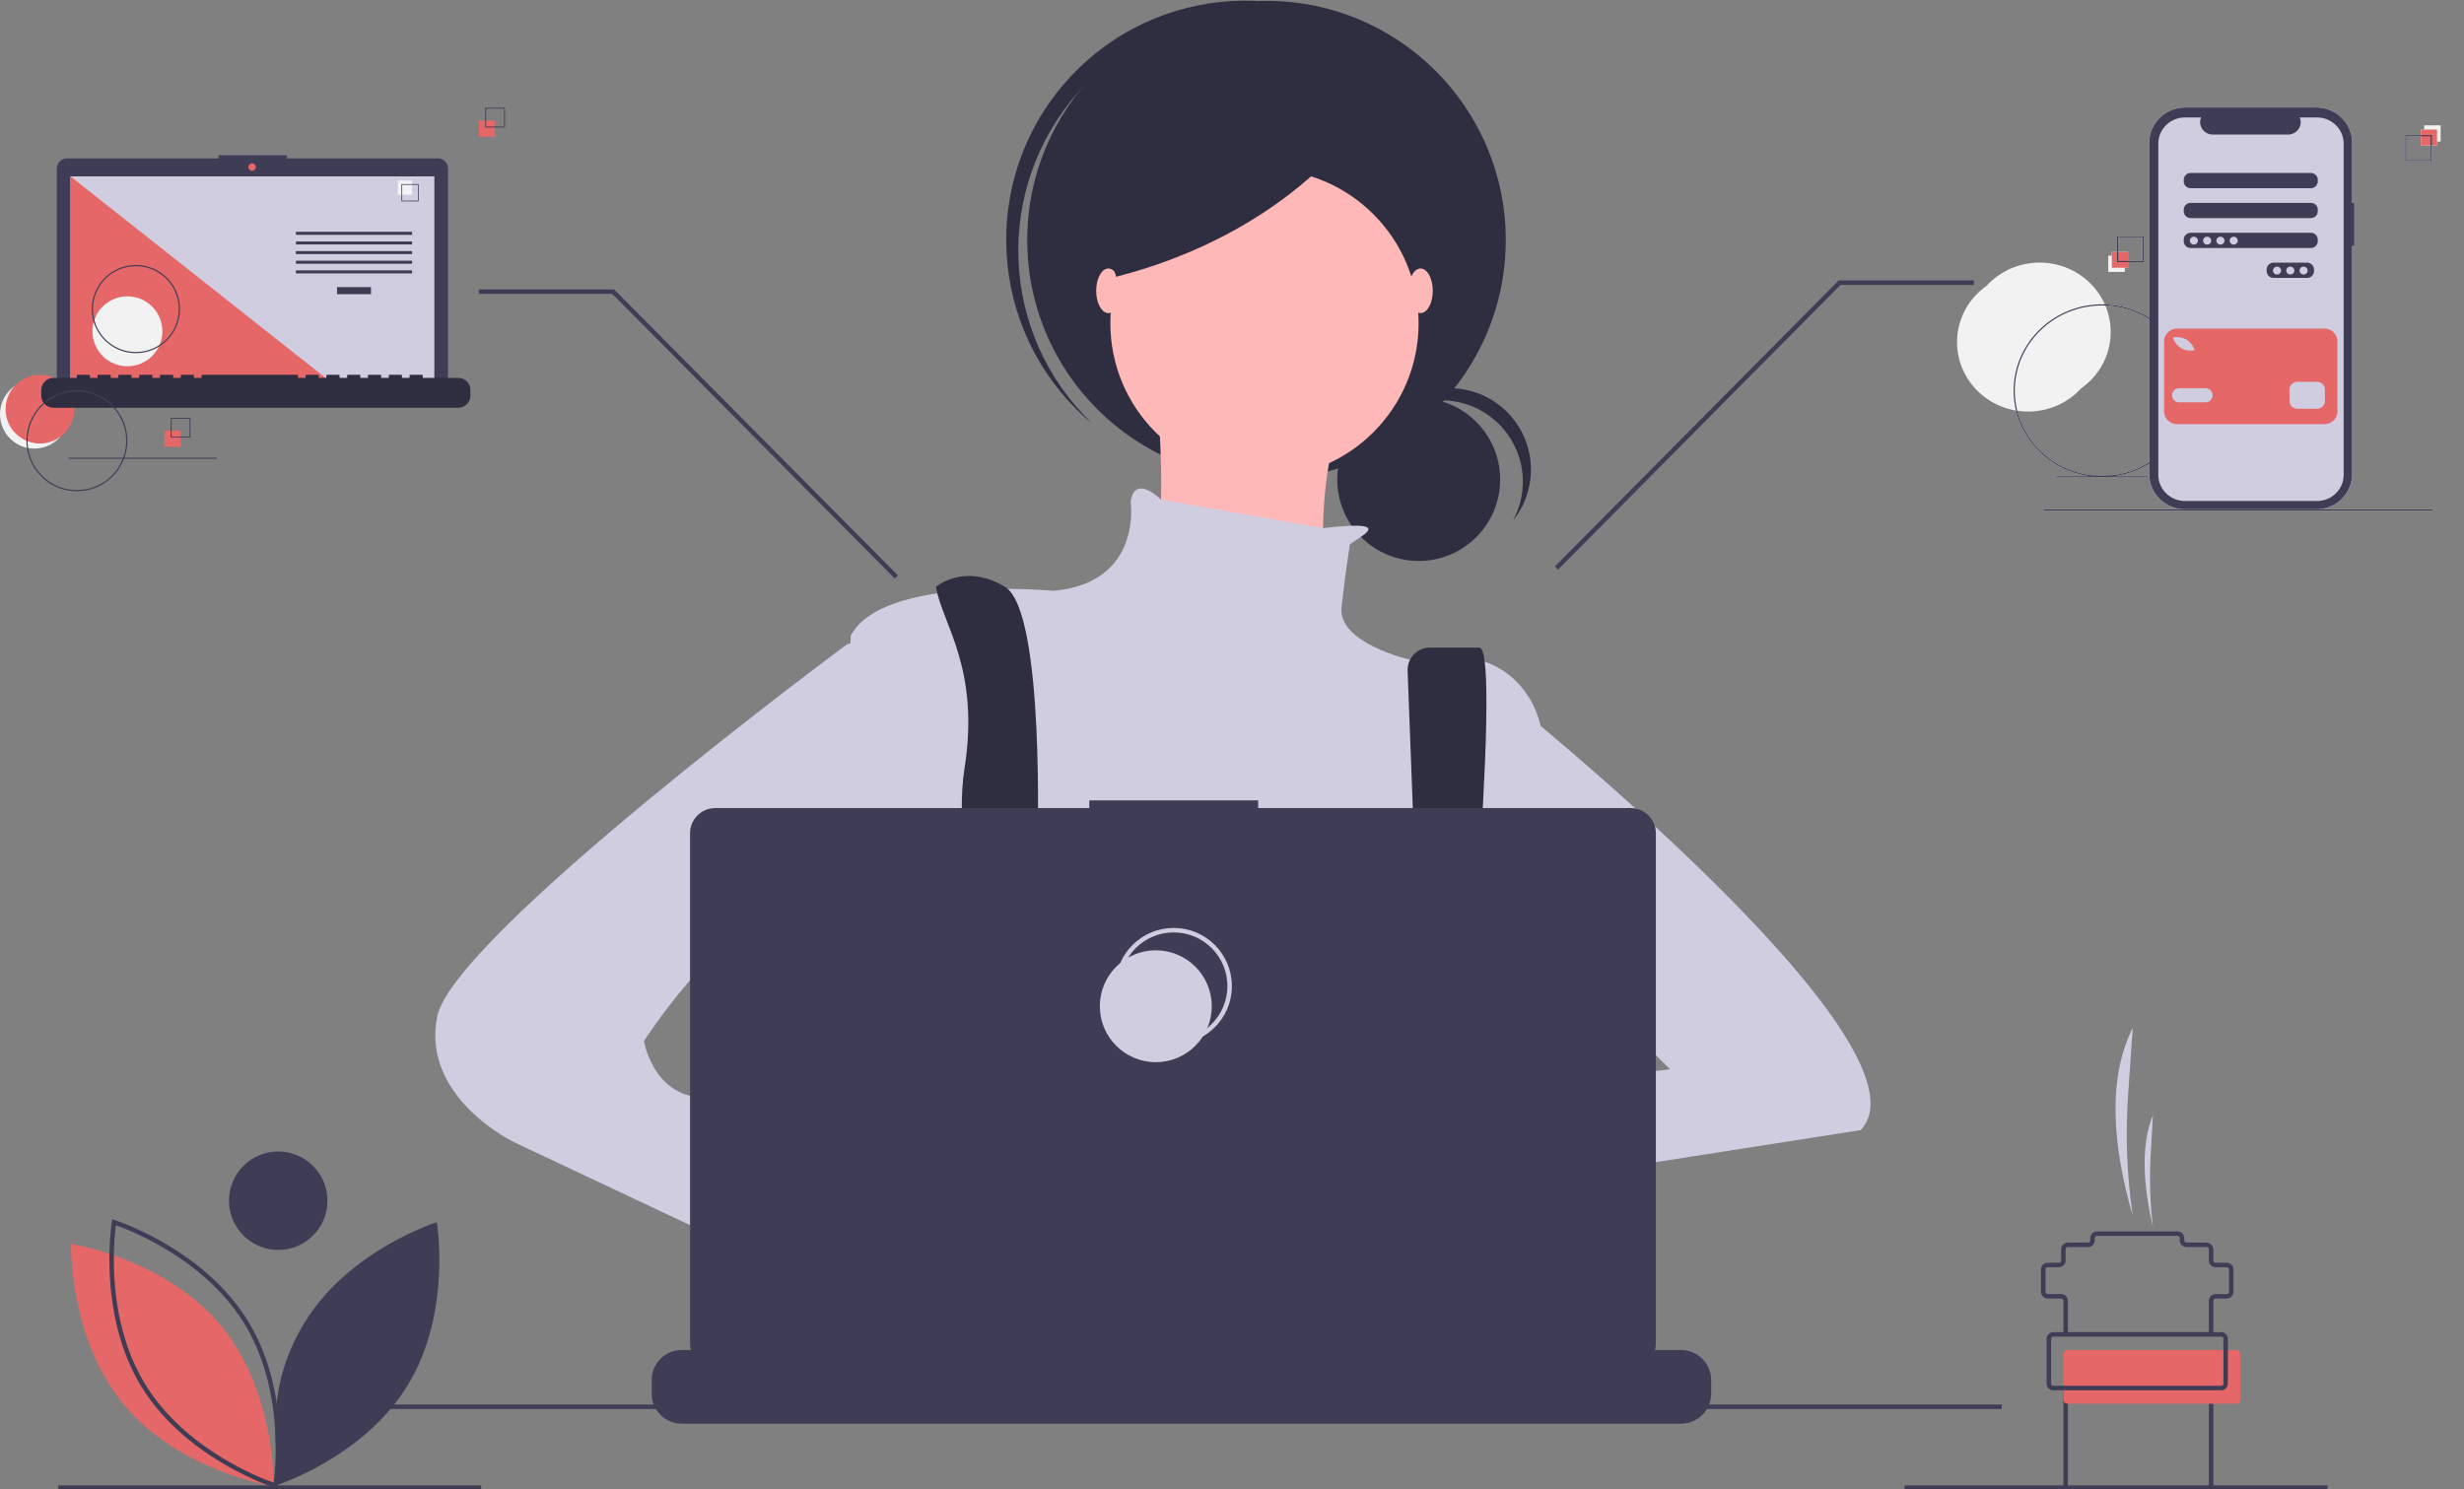 <?xml version="1.0" encoding="UTF-8" standalone="no"?>
<!DOCTYPE svg PUBLIC "-//W3C//DTD SVG 1.1//EN" "http://www.w3.org/Graphics/SVG/1.1/DTD/svg11.dtd">
<svg version="1.1" xmlns="http://www.w3.org/2000/svg" xmlns:xlink="http://www.w3.org/1999/xlink" preserveAspectRatio="xMidYMid meet" viewBox="0 0 1100 665" width="1100" height="665"><rect x="0" y="0" width="1100" height="665" fill="#808080" stroke="none"/><defs><path d="M633.35 177.74C613.27 177.74 596.99 194.02 596.99 214.1C596.99 234.19 613.27 250.47 633.35 250.47C653.44 250.47 669.72 234.19 669.72 214.1C669.72 194.02 653.44 177.74 633.35 177.74Z" id="b8E1XGYwk"></path><path d="M679.85 215.11C679.85 221.13 678.35 227.06 675.49 232.36C688.03 216.68 685.48 193.8 669.79 181.27C654.11 168.73 631.23 171.28 618.7 186.97C617.34 188.67 616.13 190.49 615.1 192.41C621.98 183.77 632.43 178.74 643.48 178.74C663.57 178.74 679.85 195.03 679.85 215.11Z" id="a2Q61OsJoE"></path><path d="M565.4 0.39C506.41 0.39 458.59 48.22 458.59 107.21C458.59 166.2 506.41 214.03 565.4 214.03C624.4 214.03 672.22 166.2 672.22 107.21C672.22 48.22 624.4 0.39 565.4 0.39Z" id="d13rIx0Zzc"></path><path d="M629.6 29.74C628.73 28.91 627.87 28.07 626.96 27.26C582.86 -11.92 515.35 -7.94 476.16 36.16C436.99 80.24 440.96 147.73 485.02 186.92C485.93 187.73 486.86 188.49 487.79 189.26C446.07 149.58 443.32 83.97 481.57 40.94C519.83 -2.09 585.31 -7.04 629.6 29.74Z" id="c10qvTEX8"></path><path d="M564.5 75.53C526.5 75.53 495.7 106.33 495.7 144.32C495.7 182.32 526.5 213.12 564.5 213.12C602.49 213.12 633.3 182.32 633.3 144.32C633.3 106.33 602.49 75.53 564.5 75.53Z" id="a1UVioRAXy"></path><path d="M515.62 166.05C515.62 166.05 524.67 249.33 510.19 258.38C510.19 258.38 593.47 280.11 593.47 280.11C593.47 280.11 578.98 189.58 615.19 166.05C595.28 166.05 535.53 166.05 515.62 166.05Z" id="b1FImbNnKE"></path><path d="M590.65 235.79C590.65 235.79 518.33 223.08 518.33 223.08C518.33 223.08 506.57 211.31 504.76 223.98C504.76 223.98 510.19 260.19 470.36 263.81C470.36 263.81 394.32 256.57 379.84 283.73C379.84 283.73 372.59 428.56 372.59 428.56C372.59 428.56 399.75 526.32 421.48 540.81C421.48 540.81 633.3 535.38 633.3 535.38C636.92 528.86 655.02 496.27 687.61 437.61C687.61 369.18 687.61 331.16 687.61 323.56C687.61 323.56 680.37 283.73 629.68 294.59C629.68 294.59 597.09 287.35 598.9 271.05C600.71 254.76 602.52 243.9 602.52 243.9C600.15 242.28 629.48 231.31 590.65 235.79Z" id="i1h70gT1s1"></path><path d="M430.53 602.36C430.49 602.1 430.3 600.77 429.95 598.39L423.98 557.89C422.48 547.64 421.64 541.95 421.48 540.81C443.2 531.75 448.63 490.11 448.63 490.11C448.69 490.08 448.96 489.92 449.45 489.62L453.16 487.41L453.16 487.4L466.47 479.41L466.74 479.25L472.11 482.83C478.66 487.2 482.3 489.63 483.03 490.11C521.24 518.21 560.14 517.71 584.15 513.28C598.83 510.57 607.95 506.41 607.95 506.41C609.7 505.82 618.48 502.89 634.28 497.63L635.1 497.36L635.91 497.48L651.36 499.81L651.64 499.86L652.92 500.05L649.34 524.78C646.23 546.34 644.5 558.32 644.15 560.72C657.85 567.97 670.03 581.6 680.68 598.39C684.22 603.97 686.85 608.83 687.54 609.99C690.41 615.19 693.16 620.59 695.78 626.13C696.1 626.79 696.41 627.46 696.72 628.13C697.73 630.3 698.72 632.48 699.69 634.68C672.11 634.68 451.45 634.68 423.86 634.68C424.22 632.47 424.58 630.37 424.93 628.34C424.95 628.27 424.97 628.2 424.97 628.13C425.1 627.45 425.22 626.79 425.33 626.13C426.55 619.53 427.73 614.03 428.66 609.99C429.78 605.12 430.15 603.89 430.53 602.36Z" id="a520zuBgjm"></path><path d="M430.53 343.47C423.29 388.73 452.25 500.98 452.25 500.98C454.43 500.44 471.81 496.09 473.98 495.55C473.98 495.55 459.49 401.41 463.12 379.68C463.12 379.68 466.74 272.86 448.63 262C430.53 251.14 417.85 262 417.85 262C420.39 278.3 437.77 298.21 430.53 343.47Z" id="a6SSfD2cK"></path><path d="M636.01 500.07C644.7 505.51 649.53 508.52 650.49 509.13C650.49 509.13 671.31 289.16 660.45 289.16C658.24 289.16 640.56 289.16 638.35 289.16C632.85 289.16 628.39 293.62 628.39 299.12C628.39 299.29 628.39 299.46 628.4 299.63C629.42 326.36 631.95 393.17 636.01 500.07Z" id="a2k8bJO6G2"></path><path d="M462.21 478.35C457.21 478.35 453.16 482.4 453.16 487.4C453.16 492.4 457.21 496.45 462.21 496.45C467.21 496.45 471.26 492.4 471.26 487.4C471.26 482.4 467.21 478.35 462.21 478.35Z" id="dexTnaHta"></path><path d="M643.25 487.4C638.25 487.4 634.2 491.45 634.2 496.45C634.2 501.45 638.25 505.51 643.25 505.51C648.25 505.51 652.31 501.45 652.31 496.45C652.31 491.45 648.25 487.4 643.25 487.4Z" id="db0GXnqzU"></path><path d="M500.23 129.84C500.23 135.34 497.8 139.8 494.8 139.8C491.8 139.8 489.37 135.34 489.37 129.84C489.37 124.34 491.8 119.88 494.8 119.88C497.8 119.88 500.23 124.34 500.23 129.84Z" id="e1Xmi838b7"></path><path d="M639.63 129.84C639.63 135.34 637.2 139.8 634.2 139.8C631.2 139.8 628.77 135.34 628.77 129.84C628.77 124.34 631.2 119.88 634.2 119.88C637.2 119.88 639.63 124.34 639.63 129.84Z" id="fVEe8KuNH"></path><path d="M671.31 495.55C671.31 495.55 588.94 480.16 583.51 507.32C583.51 507.32 674.94 522.7 674.94 522.7C674.21 517.27 672.04 500.98 671.31 495.55Z" id="kYwF5Abc"></path><path d="M669.5 309.07C669.5 309.07 866.84 466.58 830.63 504.6C830.63 504.6 656.83 531.76 656.83 531.76C657.43 528.74 660.45 513.65 665.88 486.5L745.54 477.44L705.71 437.61L669.5 441.23C669.5 370.75 669.5 326.69 669.5 309.07Z" id="e5Uaygd4N"></path><path d="M378.03 571.59C393.23 583.53 401.68 590.17 403.37 591.5C403.37 591.5 421.48 647.62 448.63 631.33C475.79 615.04 423.29 557.1 423.29 557.1C421.23 556.38 410.98 552.76 392.51 546.24L378.03 571.59Z" id="c6KGLD9GgQ"></path><path d="M403.37 280.11C388.2 284.67 379.78 287.21 378.09 287.71C378.09 287.71 202.41 417.7 195.17 453.91C187.93 490.12 229.57 510.03 229.57 510.03C240.07 514.98 292.57 539.72 387.08 584.26L403.37 540.81C358.83 518 334.09 505.32 329.14 502.79C329.14 502.79 334.57 491.93 312.85 490.12C291.12 488.31 287.5 464.77 287.5 464.77C287.5 464.77 330.95 397.78 354.49 412.27C378.03 426.75 385.27 437.61 385.27 437.61C387.68 416.61 393.72 364.11 403.37 280.11Z" id="h29TIuOmID"></path><path d="M763.91 622.26C763.91 623.93 763.6 625.58 763 627.13C762.73 627.82 762.4 628.49 762.03 629.13C759.6 633.19 755.22 635.68 750.49 635.68C705.87 635.68 348.96 635.68 304.34 635.68C299.61 635.68 295.23 633.19 292.8 629.13C292.43 628.49 292.1 627.82 291.83 627.13C291.23 625.58 290.92 623.93 290.93 622.26C290.93 621.66 290.93 616.8 290.93 616.2C290.92 608.79 296.93 602.78 304.34 602.78C304.34 602.78 304.34 602.78 304.34 602.78C306.06 602.78 314.63 602.78 330.06 602.78C330.06 601.08 330.06 600.14 330.06 599.95C330.06 599.64 330.31 599.39 330.62 599.39C330.62 599.39 330.62 599.39 330.62 599.39C331.96 599.39 342.7 599.39 344.04 599.39C344.35 599.39 344.6 599.64 344.6 599.95C344.6 599.95 344.6 599.95 344.6 599.95C344.6 600.14 344.6 601.08 344.6 602.78L352.98 602.78C352.98 601.08 352.98 600.14 352.98 599.95C352.98 599.64 353.23 599.39 353.54 599.39C353.54 599.39 353.54 599.39 353.54 599.39C354.88 599.39 365.61 599.39 366.96 599.39C367.26 599.39 367.52 599.64 367.52 599.95C367.52 599.95 367.52 599.95 367.52 599.95C367.52 600.14 367.52 601.08 367.52 602.78L375.91 602.78C375.91 601.08 375.91 600.14 375.91 599.95C375.91 599.64 376.16 599.39 376.47 599.39C376.47 599.39 376.47 599.39 376.47 599.39C377.81 599.39 388.54 599.39 389.89 599.39C390.19 599.39 390.44 599.64 390.45 599.95C390.45 599.95 390.45 599.95 390.45 599.95C390.45 600.14 390.45 601.08 390.45 602.78L398.83 602.78C398.83 601.08 398.83 600.14 398.83 599.95C398.83 599.64 399.08 599.39 399.39 599.39C399.39 599.39 399.39 599.39 399.39 599.39C400.73 599.39 411.46 599.39 412.8 599.39C413.11 599.39 413.36 599.64 413.36 599.95C413.36 599.95 413.36 599.95 413.36 599.95C413.36 600.14 413.36 601.08 413.36 602.78L421.75 602.78C421.75 601.08 421.75 600.14 421.75 599.95C421.75 599.64 422 599.39 422.3 599.39C422.3 599.39 422.31 599.39 422.31 599.39C423.65 599.39 434.38 599.39 435.72 599.39C436.03 599.39 436.28 599.64 436.28 599.95C436.28 599.95 436.28 599.95 436.28 599.95C436.28 600.14 436.28 601.08 436.28 602.78L444.68 602.78C444.68 601.08 444.68 600.14 444.68 599.95C444.68 599.64 444.92 599.39 445.23 599.39C445.23 599.39 445.23 599.39 445.24 599.39C446.58 599.39 457.31 599.39 458.65 599.39C458.96 599.39 459.21 599.64 459.21 599.95C459.21 599.95 459.21 599.95 459.21 599.95C459.21 600.14 459.21 601.08 459.21 602.78L467.59 602.78C467.59 601.08 467.59 600.14 467.59 599.95C467.59 599.64 467.84 599.39 468.15 599.39C468.15 599.39 468.15 599.39 468.15 599.39C478.66 599.39 562.75 599.39 573.26 599.39C573.57 599.39 573.82 599.64 573.82 599.95C573.82 599.95 573.82 599.95 573.82 599.95C573.82 600.14 573.82 601.08 573.82 602.78L582.21 602.78C582.21 601.08 582.21 600.14 582.21 599.95C582.21 599.64 582.46 599.39 582.77 599.39C582.77 599.39 582.77 599.39 582.77 599.39C584.11 599.39 594.85 599.39 596.19 599.39C596.5 599.4 596.74 599.65 596.75 599.95C596.75 600.14 596.75 601.08 596.75 602.78L605.13 602.78C605.13 601.08 605.13 600.14 605.13 599.95C605.13 599.64 605.38 599.39 605.69 599.39C605.69 599.39 605.69 599.39 605.69 599.39C607.03 599.39 617.77 599.39 619.11 599.39C619.42 599.39 619.67 599.64 619.67 599.95C619.67 599.95 619.67 599.95 619.67 599.95C619.67 600.14 619.67 601.08 619.67 602.78L628.05 602.78C628.05 601.08 628.05 600.14 628.05 599.95C628.05 599.64 628.3 599.39 628.61 599.39C628.61 599.39 628.61 599.39 628.61 599.39C629.95 599.39 640.68 599.39 642.03 599.39C642.33 599.39 642.59 599.64 642.59 599.95C642.59 599.95 642.59 599.95 642.59 599.95C642.59 600.14 642.59 601.08 642.59 602.78L650.98 602.78C650.98 601.08 650.98 600.14 650.98 599.95C650.98 599.64 651.23 599.39 651.54 599.39C651.54 599.39 651.54 599.39 651.54 599.39C652.88 599.39 663.61 599.39 664.96 599.39C665.26 599.4 665.51 599.65 665.5 599.95C665.5 600.14 665.5 601.08 665.5 602.78L673.9 602.78C673.9 601.08 673.9 600.14 673.9 599.95C673.9 599.64 674.15 599.39 674.46 599.39C674.46 599.39 674.46 599.39 674.46 599.39C675.8 599.39 686.53 599.39 687.87 599.39C688.18 599.39 688.43 599.64 688.43 599.95C688.43 599.95 688.43 599.95 688.43 599.95C688.43 600.14 688.43 601.08 688.43 602.78L696.82 602.78C696.82 601.08 696.82 600.14 696.82 599.95C696.82 599.64 697.07 599.39 697.37 599.39C697.37 599.39 697.38 599.39 697.38 599.39C698.72 599.39 709.45 599.39 710.79 599.39C711.1 599.39 711.35 599.64 711.35 599.95C711.35 599.95 711.35 599.95 711.35 599.95C711.35 600.14 711.35 601.08 711.35 602.78C734.83 602.78 747.88 602.78 750.49 602.78C757.9 602.78 763.9 608.78 763.91 616.19C763.91 616.19 763.91 616.2 763.91 616.2C763.91 617.41 763.91 621.66 763.91 622.26Z" id="csUIeHqAZ"></path><path d="M893.64 627.12C893.64 627.12 893.64 627.12 893.64 627.12C893.64 628.32 893.64 628.99 893.64 629.12C893.64 629.12 893.64 629.12 893.64 629.12C454.24 629.12 210.12 629.12 161.3 629.12C161.3 629.12 161.3 629.12 161.3 629.12C161.3 627.92 161.3 627.26 161.3 627.12C161.3 627.12 161.3 627.12 161.3 627.12C600.7 627.12 844.81 627.12 893.64 627.12Z" id="a5VJfUwGC"></path><path d="M561.69 360.8L561.69 357.37L486.29 357.37L486.29 360.8C386.1 360.8 330.44 360.8 319.31 360.8C313.1 360.8 308.06 365.83 308.06 372.04C308.06 394.81 308.06 576.98 308.06 599.75C308.06 605.96 313.1 611 319.31 611C360.18 611 687.11 611 727.98 611C734.19 611 739.23 605.96 739.23 599.75C739.23 576.98 739.23 394.81 739.23 372.04C739.23 365.83 734.19 360.8 727.98 360.8C727.98 360.8 727.98 360.8 727.98 360.8C727.98 360.8 672.55 360.8 561.69 360.8Z" id="aIURvU6rE"></path><path d="M523.97 415.32C510.18 415.32 498.99 426.5 498.99 440.29C498.99 454.09 510.18 465.27 523.97 465.27C537.77 465.27 548.95 454.09 548.95 440.29C548.95 426.5 537.77 415.32 523.97 415.32Z" id="aUMCUesJO"></path><path d="M515.98 424.31C502.18 424.31 491 435.49 491 449.29C491 463.08 502.18 474.26 515.98 474.26C529.77 474.26 540.96 463.08 540.96 449.29C540.96 435.49 529.77 424.31 515.98 424.31Z" id="d3NSE9J2CC"></path><path d="M214.82 663.23C214.82 663.23 214.82 663.23 214.82 663.23C214.82 664.58 214.82 665.33 214.82 665.48C214.82 665.48 214.82 665.48 214.82 665.48C101.53 665.48 38.59 665.48 26 665.48C26 665.48 26 665.48 26 665.48C26 664.13 26 663.38 26 663.23C26 663.23 26 663.23 26 663.23C139.29 663.23 202.24 663.23 214.82 663.23Z" id="lCeS5W7qM"></path><path d="M1039.08 663.23C1039.08 663.23 1039.08 663.23 1039.08 663.23C1039.08 664.58 1039.08 665.33 1039.08 665.48C1039.08 665.48 1039.08 665.48 1039.08 665.48C925.78 665.48 862.84 665.48 850.25 665.48C850.25 665.48 850.25 665.48 850.25 665.48C850.25 664.13 850.25 663.38 850.25 663.23C850.25 663.23 850.25 663.23 850.25 663.23C963.54 663.23 1026.49 663.23 1039.08 663.23Z" id="a1Aj9kvE0e"></path><path d="M122.97 663.33C122.97 663.33 162.06 651.07 181.96 618.6C201.85 586.12 195.01 545.72 195.01 545.72C195.01 545.72 155.91 557.98 136.02 590.46C116.12 622.93 125.58 648.76 122.97 663.33Z" id="b7NJ9tehNi"></path><path d="M122.15 663.6C121.48 663.49 121.1 663.43 121.02 663.42C120.61 663.36 79.9 656.61 55.52 627.44C31.14 598.27 31.73 557 31.73 556.59C31.74 556.51 31.74 556.13 31.76 555.45C32.44 555.55 32.81 555.61 32.89 555.62C33.3 555.69 74.01 562.43 98.39 591.61C98.39 591.61 98.39 591.61 98.39 591.61C122.77 620.78 122.19 662.04 122.18 662.46C122.18 662.61 122.17 662.99 122.15 663.6Z" id="cxp6wVAfp"></path><path d="M51.33 544.8L51.57 544.88L51.95 545.01L52.45 545.19L53.08 545.42L53.83 545.69L54.69 546.02L55.66 546.4L56.74 546.83L57.9 547.32L59.16 547.86L60.51 548.45L61.93 549.1L63.43 549.81L65 550.57L66.64 551.38L68.33 552.26L70.07 553.19L71.87 554.19L73.7 555.24L75.57 556.36L77.47 557.53L79.4 558.77L81.35 560.07L83.31 561.43L85.28 562.86L87.25 564.35L89.23 565.91L91.19 567.53L93.14 569.22L95.08 570.98L96.99 572.8L98.87 574.69L100.72 576.66L102.53 578.69L104.29 580.8L106 582.97L107.65 585.22L109.25 587.54L110.77 589.94L112.21 592.38L113.55 594.86L114.81 597.35L115.97 599.86L117.04 602.39L118.03 604.92L118.94 607.46L119.77 610L120.53 612.53L121.22 615.05L121.84 617.56L122.39 620.05L122.88 622.51L123.31 624.95L123.69 627.35L124.01 629.72L124.28 632.04L124.51 634.32L124.69 636.55L124.83 638.72L124.94 640.83L125.01 642.88L125.05 644.86L125.06 646.77L125.05 648.59L125.01 650.34L124.96 651.99L124.89 653.56L124.81 655.02L124.71 656.39L124.62 657.65L124.51 658.8L124.41 659.84L124.31 660.76L124.22 661.55L124.14 662.22L124.06 662.75L124.01 663.14L123.97 663.39L123.95 663.5L123.76 664.63L122.67 664.29L122.57 664.25L122.32 664.17L121.95 664.04L121.44 663.87L120.81 663.64L120.06 663.36L119.2 663.03L118.23 662.65L117.16 662.22L115.99 661.74L114.73 661.2L113.39 660.6L111.96 659.95L110.46 659.25L108.89 658.49L107.26 657.67L105.57 656.8L103.82 655.86L102.03 654.87L100.2 653.81L98.33 652.7L96.42 651.53L94.5 650.29L92.55 648.99L90.59 647.63L88.62 646.2L86.64 644.71L84.67 643.15L82.7 641.53L80.75 639.84L78.82 638.08L76.91 636.26L75.02 634.36L73.18 632.4L71.37 630.36L69.61 628.26L67.9 626.08L66.24 623.84L64.65 621.51L63.12 619.12L61.68 616.67L60.34 614.2L59.09 611.71L57.93 609.19L56.85 606.67L55.86 604.13L54.95 601.6L54.12 599.06L53.36 596.53L52.68 594.01L52.06 591.5L51.51 589.01L51.02 586.54L50.58 584.11L50.21 581.7L49.89 579.34L49.61 577.01L49.39 574.73L49.2 572.51L49.06 570.33L48.96 568.22L48.89 566.17L48.85 564.19L48.83 562.29L48.85 560.46L48.88 558.72L48.94 557.06L49.01 555.5L49.09 554.03L49.18 552.66L49.28 551.4L49.38 550.25L49.48 549.21L49.58 548.3L49.67 547.5L49.76 546.84L49.83 546.31L49.89 545.91L49.93 545.66L49.94 545.56L50.13 544.43L51.23 544.77L51.33 544.8ZM51.59 548.29L51.51 549.06L51.42 549.93L51.33 550.89L51.24 551.95L51.15 553.09L51.07 554.31L51 555.62L50.93 557L50.88 558.46L50.85 559.98L50.83 561.58L50.83 563.24L50.85 564.96L50.89 566.74L50.96 568.57L51.06 570.45L51.19 572.38L51.35 574.36L51.55 576.38L51.78 578.43L52.05 580.52L52.36 582.64L52.72 584.79L53.12 586.96L53.57 589.15L54.07 591.36L54.63 593.59L55.24 595.82L55.9 598.07L56.63 600.32L57.41 602.57L58.26 604.82L59.18 607.06L60.16 609.29L61.22 611.51L62.35 613.72L63.55 615.91L64.83 618.08L66.18 620.2L67.58 622.27L69.03 624.27L70.53 626.22L72.08 628.12L73.66 629.95L75.27 631.73L76.92 633.45L78.6 635.12L80.29 636.73L82.01 638.29L83.74 639.79L85.48 641.25L87.23 642.64L88.98 643.99L90.73 645.28L92.48 646.52L94.22 647.71L95.94 648.85L97.65 649.94L99.34 650.99L101 651.98L102.63 652.92L104.23 653.82L105.8 654.66L107.32 655.46L108.8 656.22L110.23 656.92L111.6 657.59L112.92 658.2L114.19 658.78L115.38 659.3L116.51 659.79L117.56 660.23L118.54 660.63L119.44 660.98L120.25 661.3L120.98 661.57L121.61 661.81L122.15 662L122.22 661.43L122.3 660.76L122.39 659.99L122.48 659.12L122.57 658.16L122.66 657.11L122.74 655.97L122.82 654.74L122.9 653.44L122.96 652.06L123.01 650.6L123.05 649.07L123.07 647.48L123.07 645.82L123.05 644.1L123 642.32L122.93 640.49L122.83 638.6L122.7 636.67L122.54 634.7L122.35 632.68L122.12 630.63L121.84 628.54L121.53 626.42L121.18 624.27L120.77 622.1L120.32 619.9L119.82 617.69L119.27 615.47L118.66 613.23L117.99 610.99L117.27 608.74L116.48 606.49L115.63 604.24L114.72 602L113.73 599.76L112.68 597.54L111.55 595.33L110.35 593.15L109.07 590.98L107.72 588.86L106.32 586.79L104.86 584.78L103.36 582.83L101.82 580.94L100.24 579.11L98.62 577.33L96.97 575.6L95.3 573.94L93.6 572.32L91.89 570.77L90.15 569.26L88.41 567.81L86.66 566.41L84.91 565.07L83.16 563.77L81.42 562.53L79.68 561.34L77.95 560.2L76.25 559.11L74.56 558.07L72.9 557.08L71.26 556.14L69.66 555.24L68.1 554.39L66.58 553.59L65.1 552.84L63.67 552.13L62.29 551.47L60.97 550.85L59.71 550.28L58.51 549.75L57.39 549.27L56.33 548.83L55.35 548.43L54.46 548.07L53.64 547.76L52.92 547.48L52.28 547.25L51.75 547.06L51.67 547.62L51.59 548.29Z" id="f3pXkOoRHl"></path><path d="M124.21 514.14C112.07 514.14 102.23 523.98 102.23 536.12C102.23 548.26 112.07 558.1 124.21 558.1C136.35 558.1 146.19 548.26 146.19 536.12C146.19 523.98 136.35 514.14 124.21 514.14Z" id="bHVcrouIf"></path><path d="M273.33 131.21L213.81 131.21L213.81 129.21L274.17 129.21L274.46 129.51L400.85 256.89L399.43 258.3L399.43 258.3L273.33 131.21Z" id="a2t5RsuQef"></path><path d="M821.67 127.21L881.2 127.21L881.2 125.21L820.84 125.21L820.54 125.51L694.16 252.9L695.58 254.3L695.58 254.3L821.67 127.21Z" id="a1HFx75E89"></path><path d="M988.1 595.79L986.1 595.79C986.1 586.79 986.1 581.8 986.1 580.8C986.11 579.15 987.45 577.8 989.1 577.8C989.6 577.8 993.6 577.8 994.1 577.8C994.65 577.8 995.1 577.36 995.1 576.8C995.1 575.8 995.1 567.81 995.1 566.81C995.1 566.26 994.65 565.81 994.1 565.81C993.6 565.81 989.6 565.81 989.1 565.81C987.45 565.81 986.11 564.47 986.1 562.82C986.1 562.32 986.1 558.32 986.1 557.82C986.1 557.27 985.66 556.82 985.1 556.82C984.21 556.82 977.01 556.82 976.11 556.82C974.46 556.82 973.12 555.48 973.12 553.82C973.12 553.72 973.12 552.93 973.12 552.83C973.11 552.27 972.67 551.83 972.12 551.83C968.52 551.83 939.75 551.83 936.15 551.83C935.6 551.83 935.15 552.27 935.15 552.83C935.15 552.93 935.15 553.72 935.15 553.82C935.15 555.48 933.81 556.82 932.15 556.82C931.25 556.82 924.06 556.82 923.16 556.82C922.61 556.82 922.16 557.27 922.16 557.82C922.16 558.32 922.16 562.32 922.16 562.82C922.16 564.47 920.82 565.81 919.16 565.81C918.66 565.81 914.67 565.81 914.17 565.81C913.62 565.81 913.17 566.26 913.17 566.81C913.17 567.81 913.17 575.8 913.17 576.8C913.17 577.36 913.62 577.8 914.17 577.8C914.77 577.8 919.56 577.8 920.16 577.8C921.82 577.8 923.16 579.15 923.16 580.8C923.16 581.8 923.16 586.79 923.16 595.79L921.16 595.79C921.16 586.79 921.16 581.8 921.16 580.8C921.16 580.25 920.72 579.8 920.16 579.8C919.56 579.8 914.77 579.8 914.17 579.8C912.51 579.8 911.17 578.46 911.17 576.8C911.17 575.8 911.17 567.81 911.17 566.81C911.17 565.16 912.51 563.82 914.17 563.82C914.67 563.82 918.66 563.82 919.16 563.82C919.72 563.82 920.16 563.37 920.16 562.82C920.16 562.32 920.16 558.32 920.16 557.82C920.17 556.17 921.51 554.83 923.16 554.82C924.06 554.82 931.25 554.82 932.15 554.82C932.7 554.82 933.15 554.38 933.15 553.82C933.15 553.72 933.15 552.93 933.15 552.83C933.15 551.17 934.49 549.83 936.15 549.83C939.75 549.83 968.52 549.83 972.12 549.83C973.77 549.83 975.11 551.17 975.11 552.83C975.11 552.93 975.11 553.72 975.11 553.82C975.11 554.38 975.56 554.82 976.11 554.82C977.01 554.82 984.21 554.82 985.1 554.82C986.76 554.83 988.1 556.17 988.1 557.82C988.1 558.32 988.1 562.32 988.1 562.82C988.1 563.37 988.55 563.82 989.1 563.82C989.6 563.82 993.6 563.82 994.1 563.82C995.75 563.82 997.09 565.16 997.09 566.81C997.09 567.81 997.09 575.8 997.09 576.8C997.09 578.46 995.75 579.8 994.1 579.8C993.6 579.8 989.6 579.8 989.1 579.8C988.55 579.8 988.1 580.25 988.1 580.8C988.1 582.8 988.1 587.79 988.1 595.79Z" id="f4NAYdjzFN"></path><path d="M924.16 665.72C922.51 665.72 921.16 664.38 921.16 662.73C921.16 659.86 921.16 645.54 921.16 619.76L923.16 619.76C923.16 645.54 923.16 659.86 923.16 662.73C923.16 663.28 923.61 663.72 924.16 663.72C930.25 663.72 979.01 663.72 985.1 663.72C985.66 663.72 986.1 663.28 986.1 662.73C986.1 659.86 986.1 645.54 986.1 619.76L988.1 619.76C988.1 645.54 988.1 659.86 988.1 662.73C988.1 664.38 986.76 665.72 985.1 665.72C972.92 665.72 930.25 665.72 924.16 665.72Z" id="b25nYBipnp"></path><path d="M998.09 602.78C999.42 602.78 1000.09 603.45 1000.09 604.78C1000.09 616.77 1000.09 623.43 1000.09 624.76C1000.09 626.09 999.42 626.76 998.09 626.76C953.13 626.76 928.16 626.76 923.16 626.76C921.83 626.76 921.16 626.09 921.16 624.76C921.16 612.77 921.16 606.11 921.16 604.78C921.16 603.45 921.83 602.78 923.16 602.78C968.12 602.78 993.1 602.78 998.09 602.78Z" id="ePFc6mlS"></path><path d="M991.84 594.8L991.97 594.81L992.08 594.83L992.2 594.85L992.32 594.88L992.43 594.91L992.55 594.94L992.66 594.98L992.76 595.02L992.87 595.07L992.98 595.12L993.08 595.18L993.18 595.24L993.27 595.3L993.37 595.37L993.46 595.44L993.55 595.51L993.63 595.59L993.72 595.67L993.8 595.75L993.87 595.84L993.95 595.92L994.02 596.02L994.08 596.11L994.15 596.21L994.2 596.31L994.26 596.41L994.31 596.51L994.36 596.62L994.4 596.73L994.44 596.84L994.48 596.95L994.51 597.06L994.53 597.18L994.56 597.3L994.57 597.42L994.59 597.54L994.59 597.66L994.6 597.78L994.6 617.77L994.59 617.89L994.59 618.01L994.57 618.13L994.56 618.25L994.53 618.37L994.51 618.49L994.48 618.6L994.44 618.71L994.4 618.82L994.36 618.93L994.31 619.04L994.26 619.14L994.2 619.25L994.15 619.34L994.08 619.44L994.02 619.54L993.95 619.63L993.87 619.72L993.8 619.8L993.72 619.89L993.63 619.96L993.55 620.04L993.46 620.11L993.37 620.18L993.27 620.25L993.18 620.31L993.08 620.37L992.98 620.43L992.87 620.48L992.76 620.53L992.66 620.57L992.55 620.61L992.43 620.65L992.32 620.68L992.2 620.7L992.08 620.72L991.97 620.74L991.84 620.75L991.72 620.76L991.6 620.76L916.67 620.76L916.54 620.76L916.42 620.75L916.3 620.74L916.18 620.72L916.06 620.7L915.95 620.68L915.83 620.65L915.72 620.61L915.61 620.57L915.5 620.53L915.39 620.48L915.29 620.43L915.19 620.37L915.09 620.31L914.99 620.25L914.9 620.18L914.81 620.11L914.72 620.04L914.63 619.96L914.55 619.89L914.47 619.8L914.39 619.72L914.32 619.63L914.25 619.54L914.18 619.44L914.12 619.34L914.06 619.25L914 619.14L913.95 619.04L913.91 618.93L913.86 618.82L913.82 618.71L913.79 618.6L913.76 618.49L913.73 618.37L913.71 618.25L913.69 618.13L913.68 618.01L913.67 617.89L913.67 617.77L913.67 597.78L913.67 597.66L913.68 597.54L913.69 597.42L913.71 597.3L913.73 597.18L913.76 597.06L913.79 596.95L913.82 596.84L913.86 596.73L913.91 596.62L913.95 596.51L914 596.41L914.06 596.31L914.12 596.21L914.18 596.11L914.25 596.02L914.32 595.92L914.39 595.84L914.47 595.75L914.55 595.67L914.63 595.59L914.72 595.51L914.81 595.44L914.9 595.37L914.99 595.3L915.09 595.24L915.19 595.18L915.29 595.12L915.39 595.07L915.5 595.02L915.61 594.98L915.72 594.94L915.83 594.91L915.95 594.88L916.06 594.85L916.18 594.83L916.3 594.81L916.42 594.8L916.54 594.79L916.67 594.79L991.6 594.79L991.72 594.79L991.84 594.8ZM916.62 596.79L916.58 596.79L916.54 596.79L916.5 596.8L916.46 596.81L916.42 596.82L916.38 596.83L916.34 596.84L916.31 596.85L916.27 596.87L916.23 596.88L916.2 596.9L916.16 596.92L916.13 596.94L916.1 596.96L916.06 596.99L916.03 597.01L916 597.04L915.97 597.06L915.95 597.09L915.92 597.12L915.89 597.15L915.87 597.18L915.85 597.21L915.82 597.25L915.8 597.28L915.78 597.32L915.77 597.35L915.75 597.39L915.74 597.42L915.72 597.46L915.71 597.5L915.7 597.54L915.69 597.58L915.68 597.62L915.68 597.66L915.67 597.7L915.67 597.74L915.67 597.78L915.67 617.77L915.67 617.81L915.67 617.85L915.68 617.89L915.68 617.93L915.69 617.97L915.7 618.01L915.71 618.05L915.72 618.09L915.74 618.13L915.75 618.16L915.77 618.2L915.78 618.24L915.8 618.27L915.82 618.3L915.85 618.34L915.87 618.37L915.89 618.4L915.92 618.43L915.95 618.46L915.97 618.49L916 618.51L916.03 618.54L916.06 618.56L916.1 618.59L916.13 618.61L916.16 618.63L916.2 618.65L916.23 618.67L916.27 618.68L916.31 618.7L916.34 618.71L916.38 618.72L916.42 618.74L916.46 618.74L916.5 618.75L916.54 618.76L916.58 618.76L916.62 618.76L916.67 618.77L991.6 618.77L991.64 618.76L991.68 618.76L991.72 618.76L991.76 618.75L991.8 618.74L991.84 618.74L991.88 618.72L991.92 618.71L991.96 618.7L992 618.68L992.03 618.67L992.07 618.65L992.1 618.63L992.14 618.61L992.17 618.59L992.2 618.56L992.23 618.54L992.26 618.51L992.29 618.49L992.32 618.46L992.35 618.43L992.37 618.4L992.4 618.37L992.42 618.34L992.44 618.3L992.46 618.27L992.48 618.24L992.5 618.2L992.52 618.16L992.53 618.13L992.54 618.09L992.56 618.05L992.57 618.01L992.58 617.97L992.58 617.93L992.59 617.89L992.59 617.85L992.6 617.81L992.6 617.77L992.6 597.78L992.6 597.74L992.59 597.7L992.59 597.66L992.58 597.62L992.58 597.58L992.57 597.54L992.56 597.5L992.54 597.46L992.53 597.42L992.52 597.39L992.5 597.35L992.48 597.32L992.46 597.28L992.44 597.25L992.42 597.21L992.4 597.18L992.37 597.15L992.35 597.12L992.32 597.09L992.29 597.06L992.26 597.04L992.23 597.01L992.2 596.99L992.17 596.96L992.14 596.94L992.1 596.92L992.07 596.9L992.03 596.88L992 596.87L991.96 596.85L991.92 596.84L991.88 596.83L991.84 596.82L991.8 596.81L991.76 596.8L991.72 596.79L991.68 596.79L991.64 596.79L991.6 596.79L916.67 596.79L916.62 596.79Z" id="b2t1OtirJm"></path><path d="M952.13 542.83C949.48 524.94 948.78 506.82 950.04 488.77C950.18 486.78 950.88 476.83 952.13 458.91C952.13 458.91 952.13 458.91 952.13 458.91C940.6 481.86 943.21 512.05 952.13 542.83C952.13 542.83 952.13 542.83 952.13 542.83Z" id="a2VdAOzwTS"></path><path d="M961.13 547.83C959.85 537.15 959.51 526.39 960.12 515.65C960.19 514.47 960.52 508.54 961.13 497.88C961.13 497.88 961.13 497.88 961.13 497.88C955.58 511.53 956.83 529.51 961.13 547.83C961.13 547.83 961.13 547.83 961.13 547.83Z" id="a1Zczkwq30"></path><path d="M912.5 228L912.5 227.4L1085.9 227.4L1085.9 228L912.5 228ZM1035.37 48.05L1036.01 48.12L1036.65 48.21L1037.28 48.32L1037.9 48.46L1038.51 48.62L1039.11 48.8L1039.7 49L1040.28 49.23L1040.85 49.48L1041.41 49.75L1041.95 50.03L1042.48 50.34L1043 50.67L1043.5 51.02L1043.99 51.38L1044.47 51.76L1044.92 52.16L1045.37 52.58L1045.79 53.01L1046.2 53.46L1046.59 53.92L1046.97 54.4L1047.32 54.89L1047.66 55.4L1047.97 55.92L1048.27 56.45L1048.54 56.99L1048.8 57.55L1049.03 58.11L1049.24 58.69L1049.42 59.28L1049.59 59.87L1049.73 60.48L1049.84 61.09L1049.93 61.72L1050 62.35L1050.04 62.99L1050.05 63.63L1050.05 90.63L1051.06 90.63L1051.06 109.85L1050.05 109.85L1050.05 211.77L1050.04 212.41L1050 213.05L1049.93 213.68L1049.84 214.3L1049.73 214.92L1049.59 215.52L1049.42 216.12L1049.24 216.71L1049.03 217.29L1048.8 217.85L1048.54 218.41L1048.27 218.95L1047.97 219.48L1047.66 220L1047.32 220.51L1046.97 221L1046.59 221.48L1046.2 221.94L1045.79 222.39L1045.37 222.82L1044.92 223.24L1044.47 223.64L1043.99 224.02L1043.5 224.38L1043 224.73L1042.48 225.06L1041.95 225.36L1041.41 225.65L1040.85 225.92L1040.28 226.17L1039.7 226.4L1039.11 226.6L1038.51 226.78L1037.9 226.94L1037.28 227.08L1036.65 227.19L1036.01 227.28L1035.37 227.35L1034.71 227.38L1034.06 227.4L975.5 227.4L974.84 227.38L974.19 227.35L973.54 227.28L972.9 227.19L972.27 227.08L971.65 226.94L971.04 226.78L970.44 226.6L969.85 226.4L969.27 226.17L968.7 225.92L968.15 225.65L967.6 225.36L967.07 225.06L966.55 224.73L966.05 224.38L965.56 224.02L965.09 223.64L964.63 223.24L964.19 222.82L963.76 222.39L963.35 221.94L962.96 221.48L962.59 221L962.23 220.51L961.9 220L961.58 219.48L961.29 218.95L961.01 218.41L960.76 217.85L960.53 217.29L960.32 216.71L960.13 216.12L959.97 215.52L959.83 214.92L959.71 214.3L959.62 213.68L959.55 213.05L959.51 212.41L959.5 211.77L959.5 206.99L959.17 207.2L957.86 207.96L956.52 208.67L955.15 209.34L953.74 209.95L952.31 210.51L950.86 211.01L949.38 211.46L947.87 211.86L946.34 212.2L945.24 212.4L958.84 212.4L958.84 212.87L941.39 212.87L940.03 212.95L938.4 212.98L936.78 212.95L935.42 212.87L917.99 212.87L917.99 212.4L931.57 212.4L930.46 212.2L928.93 211.86L927.43 211.46L925.95 211.01L924.49 210.51L923.06 209.95L921.66 209.34L920.29 208.67L918.95 207.96L917.64 207.2L916.36 206.39L915.12 205.53L913.91 204.63L912.74 203.69L911.61 202.71L910.52 201.68L909.47 200.61L908.46 199.51L907.49 198.36L906.57 197.19L905.7 195.97L904.87 194.73L904.09 193.45L903.36 192.14L902.68 190.79L902.05 189.43L901.48 188.03L900.96 186.61L900.5 185.16L900.1 183.69L900.01 183.31L898.85 183.1L897.59 182.81L896.35 182.48L895.13 182.1L893.93 181.67L892.76 181.2L891.61 180.69L890.49 180.13L889.39 179.53L888.32 178.89L887.28 178.21L886.26 177.49L885.28 176.73L884.33 175.94L883.41 175.11L882.53 174.25L881.68 173.35L880.87 172.42L880.1 171.46L879.36 170.47L878.67 169.46L878.01 168.41L877.4 167.34L876.82 166.24L876.3 165.12L875.81 163.97L875.38 162.8L874.99 161.61L874.65 160.4L874.36 159.17L874.12 157.92L873.93 156.66L873.79 155.38L873.71 154.08L873.68 152.77L873.71 151.46L873.79 150.17L873.93 148.88L874.12 147.62L874.36 146.37L874.65 145.14L874.99 143.93L875.38 142.74L875.81 141.57L876.3 140.43L876.82 139.3L877.4 138.2L878.01 137.13L878.67 136.09L879.36 135.07L880.1 134.08L880.87 133.12L881.68 132.19L882.53 131.3L883.41 130.43L884.33 129.61L885.28 128.81L886.26 128.06L886.88 127.62L887.69 126.76L888.57 125.9L889.49 125.07L890.44 124.28L891.42 123.52L892.43 122.8L893.47 122.12L894.55 121.48L895.64 120.88L896.77 120.32L897.92 119.81L899.09 119.34L900.29 118.91L901.5 118.53L902.74 118.2L904 117.91L905.28 117.68L906.57 117.49L907.89 117.36L909.21 117.28L910.55 117.25L911.89 117.28L913.22 117.36L914.53 117.49L915.83 117.68L917.1 117.91L918.36 118.2L919.6 118.53L920.82 118.91L922.02 119.34L923.19 119.81L924.34 120.32L925.46 120.88L926.56 121.48L927.63 122.12L928.67 122.8L929.69 123.52L930.67 124.28L931.62 125.07L932.53 125.9L933.42 126.76L934.27 127.66L935.08 128.59L935.85 129.54L936.59 130.53L937.28 131.55L937.94 132.6L938.55 133.67L939.13 134.77L939.65 135.89L939.66 135.92L940.03 135.92L941.63 136.02L943.22 136.18L944.79 136.4L946.34 136.68L947.87 137.01L949.38 137.41L950.86 137.86L952.31 138.37L953.74 138.93L955.15 139.54L956.52 140.2L957.86 140.91L959.17 141.68L959.5 141.89L959.5 63.63L959.51 62.99L959.55 62.35L959.62 61.72L959.71 61.09L959.83 60.48L959.97 59.87L960.13 59.28L960.32 58.69L960.53 58.11L960.76 57.55L961.01 56.99L961.29 56.45L961.58 55.92L961.9 55.4L962.23 54.89L962.59 54.4L962.96 53.92L963.35 53.46L963.76 53.01L964.19 52.58L964.63 52.16L965.09 51.76L965.56 51.38L966.05 51.02L966.55 50.67L967.07 50.34L967.6 50.03L968.15 49.75L968.7 49.48L969.27 49.23L969.85 49L970.44 48.8L971.04 48.62L971.65 48.46L972.27 48.32L972.9 48.21L973.54 48.12L974.19 48.05L974.84 48.01L975.5 48L1034.06 48L1034.71 48.01L1035.37 48.05ZM940.57 138.21L940.96 139.4L941.3 140.61L941.59 141.84L941.83 143.09L942.02 144.35L942.16 145.63L942.24 146.93L942.27 148.24L942.24 149.55L942.16 150.84L942.02 152.12L941.83 153.39L941.59 154.64L941.3 155.87L940.96 157.08L940.57 158.27L940.14 159.44L939.65 160.58L939.13 161.71L938.55 162.8L937.94 163.88L937.28 164.92L936.59 165.94L935.85 166.93L935.08 167.89L934.27 168.82L933.42 169.71L932.53 170.57L931.62 171.4L930.67 172.2L929.69 172.95L929.07 173.39L928.26 174.25L927.38 175.11L926.46 175.94L925.51 176.73L924.53 177.49L923.52 178.21L922.47 178.89L921.4 179.53L920.31 180.13L919.18 180.69L918.03 181.2L916.86 181.67L915.66 182.1L914.44 182.48L913.21 182.81L911.95 183.1L910.67 183.33L909.37 183.52L908.06 183.65L906.74 183.73L905.4 183.76L904.06 183.73L902.73 183.65L901.42 183.52L900.56 183.39L900.6 183.57L901 185.02L901.45 186.45L901.96 187.85L902.53 189.23L903.15 190.58L903.82 191.9L904.54 193.2L905.31 194.46L906.12 195.69L906.99 196.89L907.9 198.05L908.85 199.18L909.85 200.27L910.88 201.32L911.96 202.34L913.08 203.31L914.23 204.24L915.42 205.13L916.65 205.97L917.91 206.77L919.2 207.52L920.52 208.22L921.88 208.88L923.26 209.48L924.67 210.04L926.11 210.53L927.57 210.98L929.06 211.37L930.56 211.7L932.09 211.98L933.64 212.19L935.21 212.35L935.96 212.4L940.84 212.4L941.59 212.35L943.16 212.19L944.71 211.98L946.24 211.7L947.75 211.37L949.23 210.98L950.7 210.53L952.13 210.04L953.54 209.48L954.93 208.88L956.28 208.22L957.6 207.52L958.9 206.77L959.5 206.39L959.5 142.49L958.9 142.1L957.6 141.35L956.28 140.65L954.93 139.99L953.54 139.39L952.13 138.84L950.7 138.34L949.23 137.89L947.75 137.5L946.24 137.17L944.71 136.9L943.16 136.68L941.59 136.52L940 136.43L939.88 136.43L940.14 137.04L940.57 138.21ZM950.01 117.03L950.01 119.55L948.46 119.55L948.46 121.31L941.24 121.31L941.24 114.26L942.79 114.26L942.79 112.49L945.11 112.49L945.11 105.44L956.97 105.44L956.97 117.03L950.01 117.03ZM945.62 112.49L950.01 112.49L950.01 116.52L956.45 116.52L956.45 105.94L945.62 105.94L945.62 112.49ZM1087.96 63.12L1087.96 64.88L1085.64 64.88L1085.64 71.93L1073.78 71.93L1073.78 60.35L1080.74 60.35L1080.74 57.83L1082.29 57.83L1082.29 56.06L1089.51 56.06L1089.51 63.12L1087.96 63.12ZM1074.3 71.43L1085.13 71.43L1085.13 64.88L1080.74 64.88L1080.74 60.85L1074.3 60.85L1074.3 71.43Z" id="bJ5SemPxz"></path><path d="M958.84 212.4C958.84 212.4 958.84 212.4 958.84 212.4C958.84 212.68 958.84 212.84 958.84 212.87C958.84 212.87 958.84 212.87 958.84 212.87C934.33 212.87 920.72 212.87 917.99 212.87C917.99 212.87 917.99 212.87 917.99 212.87C917.99 212.58 917.99 212.43 917.99 212.4C917.99 212.4 917.99 212.4 917.99 212.4C942.5 212.4 956.12 212.4 958.84 212.4Z" id="fsFvno9X2"></path><path d="M941.63 136.02L943.22 136.18L944.79 136.4L946.34 136.68L947.87 137.01L949.38 137.41L950.86 137.86L952.31 138.37L953.74 138.93L955.15 139.54L956.52 140.2L957.86 140.91L959.17 141.68L960.44 142.48L961.69 143.34L962.89 144.24L964.06 145.18L965.19 146.17L966.29 147.19L967.34 148.26L968.35 149.37L969.31 150.51L970.23 151.69L971.11 152.9L971.94 154.15L972.71 155.43L973.44 156.74L974.12 158.08L974.75 159.45L975.32 160.84L975.84 162.27L976.3 163.71L976.71 165.19L977.05 166.68L977.34 168.19L977.56 169.73L977.72 171.28L977.82 172.85L977.85 174.44L977.82 176.02L977.72 177.59L977.56 179.15L977.34 180.68L977.05 182.2L976.71 183.69L976.3 185.16L975.84 186.61L975.32 188.03L974.75 189.43L974.12 190.79L973.44 192.14L972.71 193.45L971.94 194.73L971.11 195.97L970.23 197.19L969.31 198.36L968.35 199.51L967.34 200.61L966.29 201.68L965.19 202.71L964.06 203.69L962.89 204.63L961.69 205.53L960.44 206.39L959.17 207.2L957.86 207.96L956.52 208.67L955.15 209.34L953.74 209.95L952.31 210.51L950.86 211.01L949.38 211.46L947.87 211.86L946.34 212.2L944.79 212.48L943.22 212.69L941.63 212.85L940.03 212.95L938.4 212.98L936.78 212.95L935.17 212.85L933.58 212.69L932.01 212.48L930.46 212.2L928.93 211.86L927.43 211.46L925.95 211.01L924.49 210.51L923.06 209.95L921.66 209.34L920.29 208.67L918.95 207.96L917.64 207.2L916.36 206.39L915.12 205.53L913.91 204.63L912.74 203.69L911.61 202.71L910.52 201.68L909.47 200.61L908.46 199.51L907.49 198.36L906.57 197.19L905.7 195.97L904.87 194.73L904.09 193.45L903.36 192.14L902.68 190.79L902.05 189.43L901.48 188.03L900.96 186.61L900.5 185.16L900.1 183.69L899.75 182.2L899.47 180.68L899.24 179.15L899.08 177.59L898.98 176.02L898.95 174.44L898.98 172.85L899.08 171.28L899.24 169.73L899.47 168.19L899.75 166.68L900.1 165.19L900.5 163.71L900.96 162.27L901.48 160.84L902.05 159.45L902.68 158.08L903.36 156.74L904.09 155.43L904.87 154.15L905.7 152.9L906.57 151.69L907.49 150.51L908.46 149.37L909.47 148.26L910.52 147.19L911.61 146.17L912.74 145.18L913.91 144.24L915.12 143.34L916.36 142.48L917.64 141.68L918.95 140.91L920.29 140.2L921.66 139.54L923.06 138.93L924.49 138.37L925.95 137.86L927.43 137.41L928.93 137.01L930.46 136.68L932.01 136.4L933.58 136.18L935.17 136.02L936.78 135.92L938.4 135.89L940.03 135.92L941.63 136.02ZM935.21 136.52L933.64 136.68L932.09 136.9L930.56 137.17L929.06 137.5L927.57 137.89L926.11 138.34L924.67 138.84L923.26 139.39L921.88 139.99L920.52 140.65L919.2 141.35L917.91 142.1L916.65 142.9L915.42 143.75L914.23 144.63L913.08 145.56L911.96 146.54L910.88 147.55L909.85 148.6L908.85 149.69L907.9 150.82L906.99 151.99L906.12 153.18L905.31 154.41L904.54 155.68L903.82 156.97L903.15 158.29L902.53 159.64L901.96 161.02L901.45 162.43L901 163.85L900.6 165.31L900.26 166.78L899.98 168.27L899.75 169.79L899.59 171.32L899.5 172.87L899.47 174.44L899.5 176L899.59 177.55L899.75 179.08L899.98 180.6L900.26 182.09L900.6 183.57L901 185.02L901.45 186.45L901.96 187.85L902.53 189.23L903.15 190.58L903.82 191.9L904.54 193.2L905.31 194.46L906.12 195.69L906.99 196.89L907.9 198.05L908.85 199.18L909.85 200.27L910.88 201.32L911.96 202.34L913.08 203.31L914.23 204.24L915.42 205.13L916.65 205.97L917.91 206.77L919.2 207.52L920.52 208.22L921.88 208.88L923.26 209.48L924.67 210.04L926.11 210.53L927.57 210.98L929.06 211.37L930.56 211.7L932.09 211.98L933.64 212.19L935.21 212.35L936.8 212.45L938.4 212.48L940 212.45L941.59 212.35L943.16 212.19L944.71 211.98L946.24 211.7L947.75 211.37L949.23 210.98L950.7 210.53L952.13 210.04L953.54 209.48L954.93 208.88L956.28 208.22L957.6 207.52L958.9 206.77L960.16 205.97L961.38 205.13L962.57 204.24L963.73 203.31L964.84 202.34L965.92 201.32L966.96 200.27L967.95 199.18L968.91 198.05L969.82 196.89L970.68 195.69L971.5 194.46L972.27 193.2L972.99 191.9L973.66 190.58L974.27 189.23L974.84 187.85L975.35 186.45L975.81 185.02L976.21 183.57L976.55 182.09L976.83 180.6L977.05 179.08L977.21 177.55L977.31 176L977.34 174.44L977.31 172.87L977.21 171.32L977.05 169.79L976.83 168.27L976.55 166.78L976.21 165.31L975.81 163.85L975.35 162.43L974.84 161.02L974.27 159.64L973.66 158.29L972.99 156.97L972.27 155.68L971.5 154.41L970.68 153.18L969.82 151.99L968.91 150.82L967.95 149.69L966.96 148.6L965.92 147.55L964.84 146.54L963.73 145.56L962.57 144.63L961.38 143.75L960.16 142.9L958.9 142.1L957.6 141.35L956.28 140.65L954.93 139.99L953.54 139.39L952.13 138.84L950.7 138.34L949.23 137.89L947.75 137.5L946.24 137.17L944.71 136.9L943.16 136.68L941.59 136.52L940 136.43L938.4 136.4L936.8 136.43L935.21 136.52Z" id="b4kkDOJg5r"></path><path d="M1051.06 90.63L1050.05 90.63C1050.05 74.43 1050.05 65.43 1050.05 63.63C1050.05 55 1042.89 48 1034.06 48C1034.06 48 1034.06 48 1034.06 48C1028.2 48 981.35 48 975.5 48C966.66 48 959.5 55 959.5 63.63C959.5 63.63 959.5 63.63 959.5 63.63C959.5 78.44 959.5 196.96 959.5 211.77C959.5 220.4 966.66 227.4 975.5 227.4C975.5 227.4 975.5 227.4 975.5 227.4C981.35 227.4 1028.2 227.4 1034.06 227.4C1042.89 227.4 1050.05 220.4 1050.05 211.77C1050.05 211.77 1050.05 211.77 1050.05 211.77C1050.05 204.97 1050.05 171 1050.05 109.85L1051.06 109.85L1051.06 90.63Z" id="c1UItqbZ6v"></path><path d="M1085.9 227.4C1085.9 227.4 1085.9 227.4 1085.9 227.4C1085.9 227.76 1085.9 227.96 1085.9 228C1085.9 228 1085.9 228 1085.9 228C981.86 228 924.06 228 912.5 228C912.5 228 912.5 228 912.5 228C912.5 227.64 912.5 227.44 912.5 227.4C912.5 227.4 912.5 227.4 912.5 227.4C1016.54 227.4 1074.34 227.4 1085.9 227.4Z" id="a1yVSNEJs"></path><path d="M982.58 52.54L982.56 52.59L982.54 52.64L982.52 52.69L982.51 52.74L982.49 52.79L982.47 52.84L982.46 52.89L982.44 52.94L982.42 53L982.41 53.05L982.4 53.1L982.38 53.15L982.37 53.2L982.35 53.25L982.34 53.31L982.33 53.36L982.32 53.41L982.31 53.46L982.3 53.52L982.29 53.57L982.28 53.62L982.27 53.68L982.26 53.73L982.25 53.78L982.25 53.83L982.24 53.89L982.23 53.94L982.23 53.99L982.22 54.05L982.22 54.1L982.22 54.15L982.21 54.21L982.21 54.26L982.21 54.32L982.2 54.37L982.2 54.42L982.2 54.48L982.2 54.53L982.21 54.76L982.22 54.99L982.24 55.21L982.28 55.43L982.32 55.65L982.37 55.86L982.43 56.08L982.49 56.28L982.57 56.49L982.65 56.69L982.74 56.89L982.84 57.08L982.94 57.27L983.05 57.45L983.17 57.63L983.3 57.81L983.43 57.98L983.57 58.14L983.71 58.3L983.86 58.45L984.02 58.6L984.18 58.74L984.35 58.88L984.53 59.01L984.7 59.13L984.89 59.25L985.08 59.35L985.27 59.46L985.47 59.55L985.67 59.64L985.87 59.72L986.08 59.79L986.3 59.86L986.51 59.91L986.73 59.96L986.96 60L987.18 60.04L987.41 60.06L987.64 60.07L987.88 60.08L1021.42 60.08L1021.48 60.08L1021.53 60.08L1021.59 60.07L1021.64 60.07L1021.7 60.07L1021.75 60.07L1021.81 60.06L1021.86 60.06L1021.92 60.06L1021.97 60.05L1022.03 60.04L1022.08 60.04L1022.14 60.03L1022.19 60.03L1022.25 60.02L1022.3 60.01L1022.35 60L1022.41 59.99L1022.46 59.98L1022.52 59.97L1022.57 59.96L1022.62 59.95L1022.68 59.94L1022.73 59.93L1022.78 59.91L1022.84 59.9L1022.89 59.89L1022.94 59.87L1023 59.86L1023.05 59.84L1023.1 59.83L1023.15 59.81L1023.21 59.8L1023.26 59.78L1023.31 59.76L1023.36 59.74L1023.41 59.72L1023.46 59.71L1023.52 59.69L1023.57 59.67L1023.78 59.57L1023.99 59.48L1024.19 59.37L1024.39 59.26L1024.58 59.14L1024.77 59.01L1024.95 58.88L1025.12 58.74L1025.28 58.6L1025.44 58.45L1025.6 58.29L1025.74 58.13L1025.88 57.96L1026.01 57.79L1026.14 57.62L1026.26 57.44L1026.37 57.25L1026.47 57.07L1026.57 56.88L1026.66 56.68L1026.74 56.48L1026.81 56.28L1026.87 56.08L1026.93 55.87L1026.98 55.67L1027.02 55.46L1027.05 55.24L1027.08 55.03L1027.09 54.82L1027.1 54.6L1027.1 54.38L1027.09 54.17L1027.07 53.95L1027.04 53.73L1027 53.51L1026.96 53.3L1026.9 53.08L1026.84 52.87L1026.76 52.65L1026.68 52.44L1034.32 52.44L1034.82 52.45L1035.3 52.48L1035.78 52.52L1036.26 52.59L1036.73 52.67L1037.19 52.78L1037.65 52.9L1038.1 53.03L1038.54 53.19L1038.97 53.35L1039.4 53.54L1039.81 53.74L1040.22 53.96L1040.62 54.19L1041 54.43L1041.38 54.69L1041.74 54.96L1042.1 55.25L1042.44 55.54L1042.77 55.86L1043.09 56.18L1043.39 56.51L1043.69 56.86L1043.96 57.22L1044.23 57.58L1044.48 57.96L1044.71 58.35L1044.94 58.74L1045.14 59.15L1045.33 59.57L1045.5 59.99L1045.66 60.42L1045.8 60.86L1045.92 61.3L1046.03 61.76L1046.11 62.22L1046.18 62.68L1046.23 63.15L1046.26 63.63L1046.27 64.11L1046.27 212.03L1046.26 212.51L1046.23 212.99L1046.18 213.46L1046.11 213.92L1046.03 214.38L1045.92 214.83L1045.8 215.28L1045.66 215.72L1045.5 216.15L1045.33 216.57L1045.14 216.99L1044.94 217.39L1044.71 217.79L1044.48 218.18L1044.23 218.56L1043.96 218.92L1043.69 219.28L1043.39 219.63L1043.09 219.96L1042.77 220.28L1042.44 220.59L1042.1 220.89L1041.74 221.18L1041.38 221.45L1041 221.71L1040.62 221.95L1040.22 222.18L1039.81 222.4L1039.4 222.6L1038.97 222.78L1038.54 222.95L1038.1 223.11L1037.65 223.24L1037.19 223.36L1036.73 223.46L1036.26 223.55L1035.78 223.61L1035.3 223.66L1034.82 223.69L1034.32 223.7L975.48 223.7L974.99 223.69L974.5 223.66L974.02 223.61L973.55 223.55L973.08 223.46L972.61 223.36L972.16 223.24L971.71 223.11L971.27 222.95L970.83 222.78L970.41 222.6L969.99 222.4L969.59 222.18L969.19 221.95L968.8 221.71L968.43 221.45L968.06 221.18L967.71 220.89L967.37 220.59L967.04 220.28L966.72 219.96L966.41 219.63L966.12 219.28L965.84 218.92L965.58 218.56L965.33 218.18L965.09 217.79L964.87 217.39L964.67 216.99L964.48 216.57L964.3 216.15L964.15 215.72L964.01 215.28L963.88 214.83L963.78 214.38L963.69 213.92L963.63 213.46L963.58 212.99L963.55 212.51L963.54 212.03L963.54 64.11L963.55 63.63L963.58 63.15L963.63 62.68L963.69 62.22L963.78 61.76L963.88 61.3L964.01 60.86L964.15 60.42L964.3 59.99L964.48 59.57L964.67 59.15L964.87 58.74L965.09 58.35L965.33 57.96L965.58 57.58L965.84 57.22L966.12 56.86L966.41 56.51L966.72 56.18L967.04 55.86L967.37 55.54L967.71 55.25L968.06 54.96L968.43 54.69L968.8 54.43L969.19 54.19L969.59 53.96L969.99 53.74L970.41 53.54L970.83 53.35L971.27 53.19L971.71 53.03L972.16 52.9L972.61 52.78L973.08 52.67L973.55 52.59L974.02 52.52L974.5 52.48L974.99 52.45L975.48 52.44L982.62 52.44L982.6 52.49L982.58 52.54ZM1014.49 117.32L1014.01 117.44L1013.57 117.62L1013.16 117.87L1012.8 118.17L1012.49 118.52L1012.24 118.92L1012.05 119.35L1011.94 119.81L1011.89 120.3L1011.89 121.06L1011.94 121.55L1012.05 122.01L1012.24 122.45L1012.49 122.84L1012.8 123.19L1013.16 123.5L1013.57 123.74L1014.01 123.93L1014.49 124.04L1014.99 124.08L1029.94 124.08L1030.45 124.04L1030.92 123.93L1031.36 123.74L1031.77 123.5L1032.13 123.19L1032.44 122.84L1032.69 122.45L1032.88 122.01L1033 121.55L1033.04 121.06L1033.04 120.3L1033 119.81L1032.88 119.35L1032.69 118.92L1032.44 118.52L1032.13 118.17L1031.77 117.87L1031.36 117.62L1030.92 117.44L1030.45 117.32L1029.94 117.28L1014.99 117.28L1014.49 117.32ZM977.78 103.94L977.58 103.95L977.39 103.99L977.2 104.03L977.01 104.08L976.83 104.15L976.65 104.23L976.48 104.31L976.32 104.41L976.16 104.51L976.01 104.63L975.87 104.75L975.73 104.88L975.61 105.02L975.49 105.17L975.38 105.32L975.28 105.48L975.2 105.65L975.12 105.82L975.05 106L975 106.18L974.95 106.37L974.92 106.56L974.9 106.75L974.89 106.95L974.89 107.71L974.9 107.91L974.92 108.1L974.95 108.29L975 108.48L975.05 108.66L975.12 108.84L975.2 109.01L975.28 109.18L975.38 109.34L975.49 109.49L975.61 109.64L975.73 109.78L975.87 109.91L976.01 110.03L976.16 110.14L976.32 110.25L976.48 110.35L976.65 110.43L976.83 110.51L977.01 110.57L977.2 110.63L977.39 110.67L977.58 110.7L977.78 110.72L977.99 110.73L1031.62 110.73L1031.82 110.72L1032.02 110.7L1032.22 110.67L1032.41 110.63L1032.6 110.57L1032.78 110.51L1032.95 110.43L1033.12 110.35L1033.29 110.25L1033.45 110.14L1033.6 110.03L1033.74 109.91L1033.87 109.78L1034 109.64L1034.11 109.49L1034.22 109.34L1034.32 109.18L1034.41 109.01L1034.49 108.84L1034.55 108.66L1034.61 108.48L1034.66 108.29L1034.69 108.1L1034.71 107.91L1034.71 107.71L1034.71 106.95L1034.71 106.75L1034.69 106.56L1034.66 106.37L1034.61 106.18L1034.55 106L1034.49 105.82L1034.41 105.65L1034.32 105.48L1034.22 105.32L1034.11 105.17L1034 105.02L1033.87 104.88L1033.74 104.75L1033.6 104.63L1033.45 104.51L1033.29 104.41L1033.12 104.31L1032.95 104.23L1032.78 104.15L1032.6 104.08L1032.41 104.03L1032.22 103.99L1032.02 103.95L1031.82 103.94L1031.62 103.93L977.99 103.93L977.78 103.94ZM977.58 90.6L977.39 90.63L977.2 90.68L977.01 90.73L976.83 90.8L976.65 90.87L976.48 90.96L976.32 91.06L976.16 91.16L976.01 91.28L975.87 91.4L975.73 91.53L975.61 91.67L975.49 91.82L975.38 91.97L975.28 92.13L975.2 92.3L975.12 92.47L975.05 92.65L975 92.83L974.95 93.01L974.92 93.21L974.9 93.4L974.89 93.6L974.89 94.36L974.9 94.55L974.92 94.75L974.95 94.94L975 95.13L975.05 95.31L975.12 95.49L975.2 95.66L975.28 95.82L975.38 95.98L975.49 96.14L975.61 96.28L975.73 96.42L975.87 96.55L976.01 96.68L976.16 96.79L976.32 96.9L976.48 96.99L976.65 97.08L976.83 97.16L977.01 97.22L977.2 97.28L977.39 97.32L977.58 97.35L977.78 97.37L977.99 97.38L1031.62 97.38L1031.82 97.37L1032.02 97.35L1032.22 97.32L1032.41 97.28L1032.6 97.22L1032.78 97.16L1032.95 97.08L1033.12 96.99L1033.29 96.9L1033.45 96.79L1033.6 96.68L1033.74 96.55L1033.87 96.42L1034 96.28L1034.11 96.14L1034.22 95.98L1034.32 95.82L1034.41 95.66L1034.49 95.49L1034.55 95.31L1034.61 95.13L1034.66 94.94L1034.69 94.75L1034.71 94.55L1034.71 94.36L1034.71 93.6L1034.71 93.4L1034.69 93.21L1034.66 93.01L1034.61 92.83L1034.55 92.65L1034.49 92.47L1034.41 92.3L1034.32 92.13L1034.22 91.97L1034.11 91.82L1034 91.67L1033.87 91.53L1033.74 91.4L1033.6 91.28L1033.45 91.16L1033.29 91.06L1033.12 90.96L1032.95 90.87L1032.78 90.8L1032.6 90.73L1032.41 90.68L1032.22 90.63L1032.02 90.6L1031.82 90.58L1031.62 90.58L977.99 90.58L977.78 90.58L977.58 90.6ZM977.78 77.23L977.58 77.25L977.39 77.28L977.2 77.33L977.01 77.38L976.83 77.45L976.65 77.52L976.48 77.61L976.32 77.7L976.16 77.81L976.01 77.92L975.87 78.05L975.73 78.18L975.61 78.32L975.49 78.46L975.38 78.62L975.28 78.78L975.2 78.94L975.12 79.12L975.05 79.29L975 79.48L974.95 79.66L974.92 79.85L974.9 80.05L974.89 80.25L974.89 81L974.9 81.2L974.92 81.4L974.95 81.59L975 81.78L975.05 81.96L975.12 82.13L975.2 82.31L975.28 82.47L975.38 82.63L975.49 82.79L975.61 82.93L975.73 83.07L975.87 83.2L976.01 83.33L976.16 83.44L976.32 83.55L976.48 83.64L976.65 83.73L976.83 83.8L977.01 83.87L977.2 83.92L977.39 83.97L977.58 84L977.78 84.02L977.99 84.03L1031.62 84.03L1031.82 84.02L1032.02 84L1032.22 83.97L1032.41 83.92L1032.6 83.87L1032.78 83.8L1032.95 83.73L1033.12 83.64L1033.29 83.55L1033.45 83.44L1033.6 83.33L1033.74 83.2L1033.87 83.07L1034 82.93L1034.11 82.79L1034.22 82.63L1034.32 82.47L1034.41 82.31L1034.49 82.13L1034.55 81.96L1034.61 81.78L1034.66 81.59L1034.69 81.4L1034.71 81.2L1034.71 81L1034.71 80.25L1034.71 80.05L1034.69 79.85L1034.66 79.66L1034.61 79.48L1034.55 79.29L1034.49 79.12L1034.41 78.94L1034.32 78.78L1034.22 78.62L1034.11 78.46L1034 78.32L1033.87 78.18L1033.74 78.05L1033.6 77.92L1033.45 77.81L1033.29 77.7L1033.12 77.61L1032.95 77.52L1032.78 77.45L1032.6 77.38L1032.41 77.33L1032.22 77.28L1032.02 77.25L1031.82 77.23L1031.62 77.22L977.99 77.22L977.78 77.23Z" id="aJAVpu5LA"></path><path d="M979.4 105.69C978.41 105.69 977.6 106.48 977.6 107.46C977.6 108.43 978.41 109.22 979.4 109.22C980.4 109.22 981.21 108.43 981.21 107.46C981.21 106.48 980.4 105.69 979.4 105.69Z" id="aNNU1dzTy"></path><path d="M985.33 105.69C984.34 105.69 983.53 106.48 983.53 107.46C983.53 108.43 984.34 109.22 985.33 109.22C986.33 109.22 987.14 108.43 987.14 107.46C987.14 106.48 986.33 105.69 985.33 105.69Z" id="a1qD0ACVon"></path><path d="M991.27 105.69C990.27 105.69 989.46 106.48 989.46 107.46C989.46 108.43 990.27 109.22 991.27 109.22C992.26 109.22 993.07 108.43 993.07 107.46C993.07 106.48 992.26 105.69 991.27 105.69Z" id="d1zn9qv09O"></path><path d="M997.2 105.69C996.2 105.69 995.39 106.48 995.39 107.46C995.39 108.43 996.2 109.22 997.2 109.22C998.19 109.22 999 108.43 999 107.46C999 106.48 998.19 105.69 997.2 105.69Z" id="c3Rxi3UpkI"></path><path d="M1016.54 119.04C1015.54 119.04 1014.73 119.83 1014.73 120.81C1014.73 121.78 1015.54 122.57 1016.54 122.57C1017.53 122.57 1018.34 121.78 1018.34 120.81C1018.34 119.83 1017.53 119.04 1016.54 119.04Z" id="b2z18KYUAT"></path><path d="M1022.47 119.04C1021.47 119.04 1020.66 119.83 1020.66 120.81C1020.66 121.78 1021.47 122.57 1022.47 122.57C1023.46 122.57 1024.27 121.78 1024.27 120.81C1024.27 119.83 1023.46 119.04 1022.47 119.04Z" id="b7NGemp9H"></path><path d="M1028.4 119.04C1027.4 119.04 1026.59 119.83 1026.59 120.81C1026.59 121.78 1027.4 122.57 1028.4 122.57C1029.39 122.57 1030.2 121.78 1030.2 120.81C1030.2 119.83 1029.39 119.04 1028.4 119.04Z" id="a12pCImt6k"></path><path d="M970.78 151.11C971.1 151.9 972.09 153.89 973.96 154.99C975.84 156.09 978.1 156.01 978.96 155.92C978.63 155.14 977.65 153.15 975.77 152.05C973.9 150.95 971.64 151.03 970.78 151.11Z" id="b5Yy5OVd3"></path><path d="M972.86 173.91C971.41 173.91 970.23 175.06 970.23 176.49C970.23 177.91 971.41 179.06 972.86 179.06C974.04 179.06 983.41 179.06 984.58 179.06C986.04 179.06 987.22 177.91 987.22 176.49C987.22 175.06 986.04 173.91 984.58 173.91C984.58 173.91 974.04 173.91 972.86 173.91Z" id="b13uc4XtLE"></path><path d="M1038.14 146.73L1038.37 146.76L1038.6 146.79L1038.83 146.83L1039.06 146.88L1039.28 146.94L1039.5 147L1039.72 147.08L1039.93 147.16L1040.13 147.25L1040.34 147.35L1040.53 147.45L1040.73 147.57L1040.92 147.69L1041.1 147.81L1041.28 147.94L1041.45 148.08L1041.62 148.23L1041.78 148.38L1041.93 148.54L1042.08 148.7L1042.22 148.87L1042.36 149.04L1042.49 149.22L1042.61 149.41L1042.72 149.6L1042.83 149.79L1042.93 149.99L1043.02 150.19L1043.11 150.39L1043.18 150.6L1043.25 150.82L1043.31 151.04L1043.36 151.26L1043.41 151.48L1043.44 151.71L1043.46 151.94L1043.48 152.17L1043.48 152.4L1043.48 183.68L1043.48 183.92L1043.46 184.15L1043.44 184.38L1043.41 184.61L1043.36 184.83L1043.31 185.05L1043.25 185.27L1043.18 185.48L1043.11 185.69L1043.02 185.9L1042.93 186.1L1042.83 186.3L1042.72 186.49L1042.61 186.68L1042.49 186.86L1042.36 187.04L1042.22 187.22L1042.08 187.38L1041.93 187.55L1041.78 187.7L1041.62 187.86L1041.45 188L1041.28 188.14L1041.1 188.27L1040.92 188.4L1040.73 188.52L1040.53 188.63L1040.34 188.74L1040.13 188.83L1039.93 188.92L1039.72 189.01L1039.5 189.08L1039.28 189.15L1039.06 189.2L1038.83 189.25L1038.6 189.3L1038.37 189.33L1038.14 189.35L1037.9 189.37L1037.66 189.37L971.95 189.37L971.71 189.37L971.47 189.35L971.23 189.33L971 189.3L970.77 189.25L970.55 189.2L970.32 189.15L970.11 189.08L969.89 189.01L969.68 188.92L969.47 188.83L969.27 188.74L969.07 188.63L968.88 188.52L968.69 188.4L968.51 188.27L968.33 188.14L968.16 188L967.99 187.86L967.83 187.7L967.67 187.55L967.53 187.38L967.38 187.22L967.25 187.04L967.12 186.86L967 186.68L966.88 186.49L966.77 186.3L966.67 186.1L966.58 185.9L966.5 185.69L966.42 185.48L966.35 185.27L966.29 185.05L966.24 184.83L966.2 184.61L966.17 184.38L966.14 184.15L966.13 183.92L966.12 183.68L966.12 152.4L966.13 152.17L966.14 151.94L966.17 151.71L966.2 151.48L966.24 151.26L966.29 151.04L966.35 150.82L966.42 150.6L966.5 150.39L966.58 150.19L966.67 149.99L966.77 149.79L966.88 149.6L967 149.41L967.12 149.22L967.25 149.04L967.38 148.87L967.53 148.7L967.67 148.54L967.83 148.38L967.99 148.23L968.16 148.08L968.33 147.94L968.51 147.81L968.69 147.69L968.88 147.57L969.07 147.45L969.27 147.35L969.47 147.25L969.68 147.16L969.89 147.08L970.11 147L970.32 146.94L970.55 146.88L970.77 146.83L971 146.79L971.23 146.76L971.47 146.73L971.71 146.72L971.95 146.71L1037.66 146.71L1037.9 146.72L1038.14 146.73ZM1024.98 170.53L1024.38 170.69L1023.83 170.95L1023.34 171.29L1022.92 171.7L1022.57 172.18L1022.31 172.71L1022.15 173.29L1022.09 173.91L1022.09 179.06L1022.15 179.68L1022.31 180.26L1022.57 180.8L1022.92 181.27L1023.34 181.69L1023.84 182.03L1024.38 182.28L1024.98 182.44L1025.61 182.5L1034.4 182.5L1035.03 182.44L1035.62 182.28L1036.17 182.03L1036.66 181.69L1037.08 181.27L1037.43 180.8L1037.69 180.26L1037.86 179.68L1037.91 179.06L1037.91 173.91L1037.86 173.29L1037.69 172.71L1037.43 172.18L1037.08 171.7L1036.66 171.29L1036.17 170.95L1035.62 170.69L1035.03 170.53L1034.4 170.48L1025.61 170.48L1024.98 170.53ZM972.21 173.4L971.61 173.59L971.06 173.88L970.58 174.26L970.19 174.73L969.89 175.26L969.71 175.85L969.64 176.49L969.71 177.12L969.89 177.71L970.19 178.25L970.58 178.71L971.06 179.1L971.61 179.39L972.21 179.57L972.86 179.64L984.58 179.64L985.23 179.57L985.84 179.39L986.39 179.1L986.86 178.71L987.26 178.25L987.55 177.71L987.74 177.12L987.81 176.49L987.74 175.85L987.55 175.26L987.26 174.73L986.86 174.26L986.39 173.88L985.84 173.59L985.23 173.4L984.58 173.34L972.86 173.34L972.21 173.4ZM970.32 150.59L969.99 150.65L970.09 150.96L970.31 151.51L970.93 152.71L972.03 154.16L973.66 155.48L974.8 156.02L975.95 156.34L977.03 156.5L977.99 156.55L978.35 156.54L978.7 156.52L979.06 156.49L979.41 156.44L979.74 156.39L979.64 156.07L979.43 155.53L978.8 154.33L977.7 152.88L976.07 151.56L974.12 150.77L972.29 150.51L970.92 150.52L970.32 150.59Z" id="b2tDIBugSG"></path><path d="M1028.79 178.14L1029.11 178.36L1029.33 178.67L1029.42 179.06L1029.34 179.45L1029.12 179.77L1028.79 179.99L1028.39 180.07L1024.58 180.07L1024.18 179.99L1023.86 179.77L1023.64 179.45L1023.56 179.06L1023.64 178.67L1023.86 178.36L1024.18 178.14L1024.58 178.06L1028.39 178.06L1028.79 178.14ZM1024.41 178.67L1024.27 178.76L1024.18 178.9L1024.14 179.06L1024.18 179.23L1024.27 179.37L1024.41 179.46L1024.58 179.49L1028.39 179.49L1028.56 179.46L1028.7 179.37L1028.8 179.23L1028.83 179.06L1028.8 178.9L1028.7 178.76L1028.56 178.67L1028.39 178.63L1024.58 178.63L1024.41 178.67Z" id="axPE19WQN"></path><path d="M1035.82 178.14L1036.15 178.36L1036.37 178.67L1036.45 179.06L1036.37 179.45L1036.15 179.77L1035.82 179.99L1035.42 180.07L1031.61 180.07L1031.22 179.99L1030.89 179.77L1030.67 179.45L1030.59 179.06L1030.67 178.67L1030.89 178.36L1031.22 178.14L1031.61 178.06L1035.42 178.06L1035.82 178.14ZM1031.44 178.67L1031.3 178.76L1031.21 178.9L1031.17 179.06L1031.21 179.23L1031.3 179.37L1031.44 179.46L1031.61 179.49L1035.42 179.49L1035.59 179.46L1035.73 179.37L1035.83 179.23L1035.86 179.06L1035.83 178.9L1035.73 178.76L1035.59 178.67L1035.42 178.63L1031.61 178.63L1031.44 178.67Z" id="c3xVlVQIl"></path><path d="M1028.79 175.56L1029.12 175.78L1029.34 176.1L1029.42 176.49L1029.34 176.88L1029.12 177.2L1028.79 177.41L1028.39 177.49L1024.58 177.49L1024.18 177.41L1023.86 177.2L1023.64 176.88L1023.56 176.49L1023.64 176.1L1023.86 175.78L1024.18 175.56L1024.58 175.49L1028.39 175.49L1028.79 175.56ZM1024.41 176.09L1024.27 176.18L1024.18 176.32L1024.14 176.49L1024.18 176.65L1024.27 176.79L1024.41 176.88L1024.58 176.92L1028.39 176.92L1028.56 176.88L1028.7 176.79L1028.8 176.65L1028.83 176.49L1028.8 176.32L1028.7 176.18L1028.56 176.09L1028.39 176.06L1024.58 176.06L1024.41 176.09Z" id="b1aMF3Gpxe"></path><path d="M1035.82 175.56L1036.15 175.78L1036.37 176.1L1036.45 176.49L1036.37 176.88L1036.15 177.2L1035.82 177.41L1035.42 177.49L1031.61 177.49L1031.22 177.41L1030.89 177.2L1030.67 176.88L1030.59 176.49L1030.67 176.1L1030.89 175.78L1031.22 175.56L1031.61 175.49L1035.42 175.49L1035.82 175.56ZM1031.44 176.09L1031.3 176.18L1031.21 176.32L1031.17 176.49L1031.21 176.65L1031.3 176.79L1031.44 176.88L1031.61 176.92L1035.42 176.92L1035.59 176.88L1035.73 176.79L1035.83 176.65L1035.86 176.49L1035.83 176.32L1035.73 176.18L1035.59 176.09L1035.42 176.06L1031.61 176.06L1031.44 176.09Z" id="b3eLDU3Yl7"></path><path d="M1029.12 173.2L1029.34 173.52L1029.42 173.91L1029.34 174.3L1029.12 174.62L1028.79 174.83L1028.39 174.91L1024.58 174.91L1024.18 174.83L1023.86 174.62L1023.64 174.3L1023.56 173.91L1023.64 173.52L1023.86 173.2L1024.18 172.99L1024.58 172.91L1028.39 172.91L1028.79 172.99L1029.12 173.2ZM1024.41 173.52L1024.27 173.61L1024.18 173.74L1024.14 173.91L1024.18 174.08L1024.27 174.21L1024.41 174.31L1024.58 174.34L1028.39 174.34L1028.56 174.31L1028.7 174.21L1028.79 174.08L1028.83 173.91L1028.8 173.74L1028.7 173.61L1028.56 173.52L1028.39 173.48L1024.58 173.48L1024.41 173.52Z" id="aOeOua2Fd"></path><path d="M1036.15 173.2L1036.37 173.52L1036.45 173.91L1036.37 174.3L1036.15 174.62L1035.82 174.83L1035.42 174.91L1031.61 174.91L1031.22 174.83L1030.89 174.62L1030.67 174.3L1030.59 173.91L1030.67 173.52L1030.89 173.2L1031.22 172.99L1031.61 172.91L1035.42 172.91L1035.82 172.99L1036.15 173.2ZM1031.44 173.52L1031.3 173.61L1031.21 173.74L1031.17 173.91L1031.21 174.08L1031.3 174.21L1031.44 174.31L1031.61 174.34L1035.42 174.34L1035.59 174.31L1035.73 174.21L1035.83 174.08L1035.86 173.91L1035.83 173.74L1035.73 173.61L1035.59 173.52L1035.42 173.48L1031.61 173.48L1031.44 173.52Z" id="cUJo8Cm9Z"></path><path d="M1082.29 63.12C1082.29 63.12 1082.29 63.12 1082.29 63.12C1082.29 58.88 1082.29 56.53 1082.29 56.06C1082.29 56.06 1082.29 56.06 1082.29 56.06C1086.62 56.06 1089.03 56.06 1089.51 56.06C1089.51 56.06 1089.51 56.06 1089.51 56.06C1089.51 60.3 1089.51 62.65 1089.51 63.12C1089.51 63.12 1089.51 63.12 1089.51 63.12C1085.18 63.12 1082.77 63.12 1082.29 63.12Z" id="e1DaTbb3u"></path><path d="M1080.74 64.88C1080.74 64.88 1080.74 64.88 1080.74 64.88C1080.74 60.65 1080.74 58.3 1080.74 57.83C1080.74 57.83 1080.74 57.83 1080.74 57.83C1085.07 57.83 1087.48 57.83 1087.96 57.83C1087.96 57.83 1087.96 57.83 1087.96 57.83C1087.96 62.06 1087.96 64.41 1087.96 64.88C1087.96 64.88 1087.96 64.88 1087.96 64.88C1083.63 64.88 1081.22 64.88 1080.74 64.88Z" id="alEn3tD4j"></path><path d="M1073.78 71.93L1073.78 60.35L1085.64 60.35L1085.64 71.93L1073.78 71.93ZM1074.3 71.43L1085.13 71.43L1085.13 60.85L1074.3 60.85L1074.3 71.43Z" id="beOg6mreQ"></path><path d="M948.46 114.26C948.46 114.26 948.46 114.26 948.46 114.26C948.46 118.49 948.46 120.84 948.46 121.31C948.46 121.31 948.46 121.31 948.46 121.31C944.13 121.31 941.72 121.31 941.24 121.31C941.24 121.31 941.24 121.31 941.24 121.31C941.24 117.08 941.24 114.73 941.24 114.26C941.24 114.26 941.24 114.26 941.24 114.26C945.57 114.26 947.98 114.26 948.46 114.26Z" id="e3zRSKxzps"></path><path d="M950.01 112.49C950.01 112.49 950.01 112.49 950.01 112.49C950.01 116.73 950.01 119.08 950.01 119.55C950.01 119.55 950.01 119.55 950.01 119.55C945.68 119.55 943.27 119.55 942.79 119.55C942.79 119.55 942.79 119.55 942.79 119.55C942.79 115.32 942.79 112.96 942.79 112.49C942.79 112.49 942.79 112.49 942.79 112.49C947.12 112.49 949.53 112.49 950.01 112.49Z" id="g9ExqrcfI"></path><path d="M945.11 117.03L945.11 105.44L956.97 105.44L956.97 117.03L945.11 117.03ZM945.62 116.52L956.45 116.52L956.45 105.94L945.62 105.94L945.62 116.52Z" id="c29OrnefY"></path><path d="M15.34 169.61C6.87 169.61 0 176.47 0 184.95C0 193.42 6.87 200.29 15.34 200.29C23.81 200.29 30.68 193.42 30.68 184.95C30.68 176.47 23.81 169.61 15.34 169.61Z" id="g13y1rMg5"></path><path d="M17.83 167.36C9.36 167.36 2.49 174.23 2.49 182.7C2.49 191.17 9.36 198.04 17.83 198.04C26.3 198.04 33.17 191.17 33.17 182.7C33.17 174.23 26.3 167.36 17.83 167.36Z" id="alKKT8eSQ"></path><path d="M128.1 70.71L128.1 69.32L97.55 69.32L97.55 70.71C56.97 70.71 34.42 70.71 29.91 70.71C27.4 70.71 25.36 72.75 25.36 75.27C25.36 75.27 25.36 75.27 25.36 75.27C25.36 84.49 25.36 158.28 25.36 167.51C25.36 170.02 27.4 172.06 29.91 172.06C46.47 172.06 178.91 172.06 195.46 172.06C197.98 172.06 200.02 170.02 200.02 167.51C200.02 158.28 200.02 84.49 200.02 75.27C200.02 72.75 197.98 70.71 195.46 70.71C195.46 70.71 195.46 70.71 195.46 70.71C195.46 70.71 173.01 70.71 128.1 70.71Z" id="azdixWEKB"></path><path d="M193.91 78.77C193.91 78.77 193.91 78.77 193.91 78.77C193.91 133.74 193.91 164.29 193.91 170.4C193.91 170.4 193.91 170.4 193.91 170.4C96.44 170.4 42.29 170.4 31.47 170.4C31.47 170.4 31.47 170.4 31.47 170.4C31.47 115.42 31.47 84.87 31.47 78.77C31.47 78.77 31.47 78.77 31.47 78.77C128.93 78.77 183.08 78.77 193.91 78.77Z" id="ceQb5tX8Z"></path><path d="M112.55 72.93C111.63 72.93 110.88 73.68 110.88 74.6C110.88 75.52 111.63 76.27 112.55 76.27C113.47 76.27 114.21 75.52 114.21 74.6C114.21 73.68 113.47 72.93 112.55 72.93Z" id="d1WSTqIGly"></path><path d="M31.47 170.4L31.47 78.77L147.45 170.4L147.45 170.4L31.47 170.4Z" id="a20XjWYRbl"></path><path d="M56.88 132.31C48.26 132.31 41.27 139.3 41.27 147.93C41.27 156.55 48.26 163.54 56.88 163.54C65.51 163.54 72.5 156.55 72.5 147.93C72.5 139.3 65.51 132.31 56.88 132.31Z" id="b1Ej31kPWG"></path><path d="M165.62 128.18C165.62 128.18 165.62 128.18 165.62 128.18C165.62 130.09 165.62 131.14 165.62 131.35C165.62 131.35 165.62 131.35 165.62 131.35C156.52 131.35 151.46 131.35 150.45 131.35C150.45 131.35 150.45 131.35 150.45 131.35C150.45 129.45 150.45 128.39 150.45 128.18C150.45 128.18 150.45 128.18 150.45 128.18C159.55 128.18 164.61 128.18 165.62 128.18Z" id="bKAsFc1ly"></path><path d="M183.97 103.5C183.97 103.5 183.97 103.5 183.97 103.5C183.97 104.31 183.97 104.77 183.97 104.86C183.97 104.86 183.97 104.86 183.97 104.86C152.85 104.86 135.56 104.86 132.11 104.86C132.11 104.86 132.11 104.86 132.11 104.86C132.11 104.04 132.11 103.59 132.11 103.5C132.11 103.5 132.11 103.5 132.11 103.5C163.22 103.5 180.51 103.5 183.97 103.5Z" id="bO3j0TMX6"></path><path d="M183.97 107.8C183.97 107.8 183.97 107.8 183.97 107.8C183.97 108.62 183.97 109.07 183.97 109.16C183.97 109.16 183.97 109.16 183.97 109.16C152.85 109.16 135.56 109.16 132.11 109.16C132.11 109.16 132.11 109.16 132.11 109.16C132.11 108.34 132.11 107.89 132.11 107.8C132.11 107.8 132.11 107.8 132.11 107.8C163.22 107.8 180.51 107.8 183.97 107.8Z" id="aiPRbhxfX"></path><path d="M183.97 112.1C183.97 112.1 183.97 112.1 183.97 112.1C183.97 112.92 183.97 113.37 183.97 113.46C183.97 113.46 183.97 113.46 183.97 113.46C152.85 113.46 135.56 113.46 132.11 113.46C132.11 113.46 132.11 113.46 132.11 113.46C132.11 112.65 132.11 112.19 132.11 112.1C132.11 112.1 132.11 112.1 132.11 112.1C163.22 112.1 180.51 112.1 183.97 112.1Z" id="a3Y0BC3M"></path><path d="M183.97 116.41C183.97 116.41 183.97 116.41 183.97 116.41C183.97 117.22 183.97 117.67 183.97 117.77C183.97 117.77 183.97 117.77 183.97 117.77C152.85 117.77 135.56 117.77 132.11 117.77C132.11 117.77 132.11 117.77 132.11 117.77C132.11 116.95 132.11 116.5 132.11 116.41C132.11 116.41 132.11 116.41 132.11 116.41C163.22 116.41 180.51 116.41 183.97 116.41Z" id="b1RFuAoQt6"></path><path d="M183.97 120.71C183.97 120.71 183.97 120.71 183.97 120.71C183.97 121.52 183.97 121.98 183.97 122.07C183.97 122.07 183.97 122.07 183.97 122.07C152.85 122.07 135.56 122.07 132.11 122.07C132.11 122.07 132.11 122.07 132.11 122.07C132.11 121.25 132.11 120.8 132.11 120.71C132.11 120.71 132.11 120.71 132.11 120.71C163.22 120.71 180.51 120.71 183.97 120.71Z" id="bpMYdjpkS"></path><path d="M183.97 80.62C183.97 80.62 183.97 80.62 183.97 80.62C183.97 84.43 183.97 86.54 183.97 86.97C183.97 86.97 183.97 86.97 183.97 86.97C180.16 86.97 178.05 86.97 177.63 86.97C177.63 86.97 177.63 86.97 177.63 86.97C177.63 83.16 177.63 81.05 177.63 80.62C177.63 80.62 177.63 80.62 177.63 80.62C181.43 80.62 183.55 80.62 183.97 80.62Z" id="a1WnTzH0QJ"></path><path d="M179.21 89.91L179.21 82.21L186.91 82.21L186.91 89.91L179.21 89.91ZM179.55 89.57L186.58 89.57L186.58 82.54L179.55 82.54L179.55 89.57Z" id="i50krUsSuZ"></path><path d="M188.72 168.73C188.72 168.05 188.72 167.67 188.72 167.59C188.72 167.46 188.62 167.36 188.5 167.36C188.5 167.36 188.5 167.36 188.5 167.36C187.95 167.36 183.61 167.36 183.06 167.36C182.94 167.36 182.84 167.46 182.84 167.59C182.84 167.59 182.84 167.59 182.84 167.59C182.84 167.67 182.84 168.05 182.84 168.73L179.44 168.73C179.44 168.05 179.44 167.67 179.44 167.59C179.44 167.46 179.34 167.36 179.21 167.36C179.21 167.36 179.21 167.36 179.21 167.36C178.67 167.36 174.32 167.36 173.78 167.36C173.65 167.36 173.55 167.46 173.55 167.59C173.55 167.59 173.55 167.59 173.55 167.59C173.55 167.67 173.55 168.05 173.55 168.73L170.15 168.73C170.15 168.05 170.15 167.67 170.15 167.59C170.15 167.46 170.05 167.36 169.93 167.36C169.93 167.36 169.93 167.36 169.93 167.36C169.38 167.36 165.04 167.36 164.49 167.36C164.37 167.36 164.27 167.46 164.27 167.59C164.27 167.59 164.27 167.59 164.27 167.59C164.27 167.67 164.27 168.05 164.27 168.73L160.87 168.73C160.87 168.05 160.87 167.67 160.87 167.59C160.87 167.46 160.77 167.36 160.64 167.36C160.64 167.36 160.64 167.36 160.64 167.36C160.1 167.36 155.75 167.36 155.21 167.36C155.08 167.36 154.98 167.46 154.98 167.59C154.98 167.59 154.98 167.59 154.98 167.59C154.98 167.67 154.98 168.05 154.98 168.73L151.58 168.73C151.58 168.05 151.58 167.67 151.58 167.59C151.58 167.46 151.48 167.36 151.36 167.36C151.36 167.36 151.36 167.36 151.36 167.36C150.81 167.36 146.46 167.36 145.92 167.36C145.8 167.36 145.69 167.46 145.69 167.59C145.69 167.59 145.69 167.59 145.69 167.59C145.69 167.67 145.69 168.05 145.69 168.73L142.3 168.73C142.3 168.05 142.3 167.67 142.3 167.59C142.3 167.46 142.2 167.36 142.07 167.36C142.07 167.36 142.07 167.36 142.07 167.36C141.53 167.36 137.18 167.36 136.64 167.36C136.51 167.36 136.41 167.46 136.41 167.59C136.41 167.59 136.41 167.59 136.41 167.59C136.41 167.67 136.41 168.05 136.41 168.73L133.01 168.73C133.01 168.05 133.01 167.67 133.01 167.59C133.01 167.46 132.91 167.36 132.79 167.36C132.79 167.36 132.79 167.36 132.79 167.36C128.53 167.36 94.47 167.36 90.21 167.36C90.08 167.36 89.98 167.46 89.98 167.59C89.98 167.59 89.98 167.59 89.98 167.59C89.98 167.67 89.98 168.05 89.98 168.73L86.58 168.73C86.58 168.05 86.58 167.67 86.58 167.59C86.58 167.46 86.48 167.36 86.36 167.36C86.36 167.36 86.36 167.36 86.36 167.36C85.81 167.36 81.47 167.36 80.92 167.36C80.8 167.36 80.7 167.46 80.7 167.59C80.7 167.59 80.7 167.59 80.7 167.59C80.7 167.67 80.7 168.05 80.7 168.73L77.3 168.73C77.3 168.05 77.3 167.67 77.3 167.59C77.3 167.46 77.2 167.36 77.07 167.36C77.07 167.36 77.07 167.36 77.07 167.36C76.53 167.36 72.18 167.36 71.64 167.36C71.51 167.36 71.41 167.46 71.41 167.59C71.41 167.59 71.41 167.59 71.41 167.59C71.41 167.67 71.41 168.05 71.41 168.73L68.01 168.73C68.01 168.05 68.01 167.67 68.01 167.59C68.01 167.46 67.91 167.36 67.79 167.36C67.79 167.36 67.79 167.36 67.79 167.36C67.24 167.36 62.89 167.36 62.35 167.36C62.23 167.36 62.12 167.46 62.12 167.59C62.12 167.59 62.12 167.59 62.12 167.59C62.12 167.67 62.12 168.05 62.12 168.73L58.73 168.73C58.73 168.05 58.73 167.67 58.73 167.59C58.73 167.46 58.63 167.36 58.5 167.36C58.5 167.36 58.5 167.36 58.5 167.36C57.96 167.36 53.61 167.36 53.07 167.36C52.94 167.36 52.84 167.46 52.84 167.59C52.84 167.59 52.84 167.59 52.84 167.59C52.84 167.67 52.84 168.05 52.84 168.73L49.44 168.73C49.44 168.05 49.44 167.67 49.44 167.59C49.44 167.46 49.34 167.36 49.22 167.36C49.22 167.36 49.22 167.36 49.22 167.36C48.67 167.36 44.32 167.36 43.78 167.36C43.65 167.36 43.55 167.46 43.55 167.59C43.55 167.59 43.55 167.59 43.55 167.59C43.55 167.67 43.55 168.05 43.55 168.73L40.16 168.73C40.16 168.05 40.16 167.67 40.16 167.59C40.16 167.46 40.05 167.36 39.93 167.36C39.93 167.36 39.93 167.36 39.93 167.36C39.39 167.36 35.04 167.36 34.49 167.36C34.37 167.36 34.27 167.46 34.27 167.59C34.27 167.59 34.27 167.59 34.27 167.59C34.27 167.67 34.27 168.05 34.27 168.73C28.02 168.73 24.54 168.73 23.85 168.73C20.85 168.73 18.41 171.16 18.41 174.17C18.41 174.41 18.41 176.38 18.41 176.62C18.41 179.63 20.85 182.06 23.85 182.06C41.92 182.06 186.51 182.06 204.58 182.06C207.58 182.06 210.01 179.63 210.01 176.62C210.01 176.38 210.01 174.41 210.01 174.17C210.01 171.16 207.58 168.73 204.58 168.73C204.58 168.73 199.29 168.73 188.72 168.73Z" id="bRcwapXUe"></path><path d="M63.33 118.5L64.63 118.72L65.89 119.03L67.13 119.41L68.32 119.87L69.48 120.4L70.59 121.01L71.66 121.68L72.69 122.42L73.66 123.23L74.58 124.09L75.44 125.01L76.24 125.98L76.98 127L77.65 128.07L78.26 129.19L78.79 130.34L79.25 131.54L79.64 132.77L79.94 134.04L80.16 135.33L80.29 136.65L80.34 138L80.29 139.35L80.16 140.67L79.94 141.97L79.63 143.23L79.25 144.46L78.79 145.66L78.25 146.81L77.65 147.93L76.97 149L76.23 150.02L75.43 150.99L74.57 151.91L73.65 152.77L72.68 153.57L71.66 154.31L70.59 154.99L69.47 155.59L68.32 156.13L67.12 156.59L65.89 156.97L64.63 157.28L63.33 157.5L62.01 157.63L60.66 157.68L59.31 157.63L57.99 157.5L56.7 157.28L55.43 156.98L54.2 156.59L53 156.13L51.85 155.6L50.73 154.99L49.66 154.32L48.64 153.58L47.67 152.78L46.75 151.92L45.89 151L45.08 150.03L44.35 149L43.67 147.93L43.07 146.82L42.53 145.66L42.07 144.46L41.69 143.23L41.38 141.97L41.16 140.67L41.03 139.35L40.98 138L41.03 136.65L41.16 135.33L41.38 134.04L41.69 132.77L42.07 131.54L42.53 130.34L43.07 129.19L43.67 128.07L44.35 127L45.08 125.98L45.89 125.01L46.75 124.09L47.67 123.23L48.64 122.42L49.66 121.68L50.73 121.01L51.85 120.4L53 119.87L54.2 119.41L55.43 119.03L56.7 118.72L57.99 118.5L59.31 118.37L60.66 118.32L62.01 118.37L63.33 118.5ZM58.06 119.02L56.8 119.23L55.57 119.53L54.37 119.9L53.2 120.35L52.08 120.87L50.99 121.46L49.95 122.11L48.95 122.83L48.01 123.61L47.11 124.45L46.28 125.35L45.49 126.29L44.77 127.29L44.12 128.33L43.53 129.42L43.01 130.54L42.56 131.71L42.19 132.91L41.89 134.14L41.68 135.4L41.55 136.69L41.5 138L41.55 139.31L41.68 140.6L41.89 141.86L42.19 143.09L42.56 144.29L43.01 145.46L43.53 146.59L44.12 147.67L44.77 148.71L45.49 149.71L46.28 150.66L47.11 151.55L48.01 152.39L48.95 153.17L49.95 153.89L50.99 154.55L52.08 155.13L53.2 155.66L54.37 156.1L55.57 156.48L56.8 156.77L58.06 156.99L59.35 157.12L60.66 157.16L61.97 157.12L63.26 156.99L64.52 156.77L65.76 156.48L66.96 156.1L68.12 155.66L69.25 155.13L70.33 154.55L71.37 153.89L72.37 153.17L73.32 152.39L74.21 151.55L75.05 150.66L75.83 149.71L76.55 148.71L77.21 147.67L77.8 146.59L78.32 145.46L78.76 144.29L79.14 143.09L79.43 141.86L79.65 140.6L79.78 139.31L79.82 138L79.78 136.69L79.64 135.4L79.43 134.14L79.13 132.91L78.76 131.71L78.31 130.55L77.79 129.42L77.2 128.34L76.54 127.29L75.82 126.3L75.04 125.35L74.2 124.46L73.31 123.62L72.36 122.84L71.37 122.12L70.33 121.46L69.24 120.87L68.12 120.35L66.95 119.9L65.75 119.53L64.52 119.23L63.26 119.02L61.97 118.89L60.66 118.84L59.35 118.89L58.06 119.02Z" id="baHkV9mX"></path><path d="M96.7 204.35C96.7 204.35 96.7 204.35 96.7 204.35C96.7 204.66 96.7 204.83 96.7 204.87C96.7 204.87 96.7 204.87 96.7 204.87C57.09 204.87 35.08 204.87 30.68 204.87C30.68 204.87 30.68 204.87 30.68 204.87C30.68 204.56 30.68 204.38 30.68 204.35C30.68 204.35 30.68 204.35 30.68 204.35C70.29 204.35 92.3 204.35 96.7 204.35Z" id="a3v76zBXaC"></path><path d="M80.63 192.26C80.63 192.26 80.63 192.26 80.63 192.26C80.63 196.61 80.63 199.02 80.63 199.51C80.63 199.51 80.63 199.51 80.63 199.51C76.28 199.51 73.87 199.51 73.38 199.51C73.38 199.51 73.38 199.51 73.38 199.51C73.38 195.16 73.38 192.74 73.38 192.26C73.38 192.26 73.38 192.26 73.38 192.26C77.73 192.26 80.15 192.26 80.63 192.26Z" id="cfYuy1oOf"></path><path d="M76.23 195.36L76.23 186.56L85.03 186.56L85.03 195.36L76.23 195.36ZM76.61 194.98L84.65 194.98L84.65 186.94L76.61 186.94L76.61 194.98Z" id="b3Or4JEtn"></path><path d="M221.03 53.81C221.03 53.81 221.03 53.81 221.03 53.81C221.03 58.16 221.03 60.58 221.03 61.06C221.03 61.06 221.03 61.06 221.03 61.06C216.68 61.06 214.26 61.06 213.78 61.06C213.78 61.06 213.78 61.06 213.78 61.06C213.78 56.71 213.78 54.29 213.78 53.81C213.78 53.81 213.78 53.81 213.78 53.81C218.13 53.81 220.55 53.81 221.03 53.81Z" id="a1aimOAlTP"></path><path d="M216.63 56.92L216.63 48.11L225.43 48.11L225.43 56.92L216.63 56.92ZM217.01 56.53L225.05 56.53L225.05 48.5L217.01 48.5L217.01 56.53Z" id="c7gGInpMCL"></path><path d="M36.96 174.42L38.24 174.61L39.49 174.87L40.72 175.19L41.93 175.59L43.1 176.04L44.24 176.56L45.34 177.14L46.41 177.78L47.43 178.47L48.42 179.22L49.36 180.02L50.26 180.87L51.11 181.77L51.91 182.71L52.65 183.7L53.35 184.72L53.99 185.79L54.57 186.89L55.09 188.03L55.54 189.2L55.93 190.4L56.26 191.63L56.52 192.89L56.7 194.17L56.82 195.48L56.86 196.8L56.82 198.12L56.7 199.42L56.51 200.7L56.26 201.96L55.93 203.19L55.54 204.39L55.08 205.56L54.56 206.7L53.98 207.8L53.34 208.87L52.65 209.89L51.9 210.88L51.1 211.82L50.25 212.72L49.35 213.57L48.41 214.37L47.43 215.12L46.4 215.81L45.33 216.45L44.23 217.03L43.09 217.55L41.92 218L40.72 218.4L39.49 218.72L38.24 218.98L36.96 219.17L35.65 219.28L34.33 219.32L33.01 219.29L31.7 219.17L30.42 218.99L29.16 218.73L27.93 218.4L26.73 218.01L25.56 217.55L24.42 217.03L23.32 216.46L22.25 215.82L21.23 215.12L20.24 214.38L19.3 213.58L18.4 212.73L17.55 211.83L16.75 210.89L16 209.9L15.31 208.87L14.67 207.81L14.09 206.7L13.57 205.57L13.12 204.4L12.72 203.19L12.4 201.96L12.14 200.71L11.96 199.43L11.84 198.12L11.8 196.8L11.84 195.48L11.96 194.17L12.14 192.89L12.4 191.63L12.72 190.4L13.12 189.2L13.57 188.03L14.09 186.89L14.67 185.79L15.31 184.72L16 183.7L16.75 182.71L17.55 181.77L18.4 180.87L19.3 180.02L20.24 179.22L21.23 178.47L22.25 177.78L23.32 177.14L24.42 176.56L25.56 176.04L26.73 175.59L27.93 175.19L29.16 174.87L30.42 174.61L31.7 174.42L33.01 174.31L34.33 174.27L35.65 174.31L36.96 174.42ZM31.67 174.95L30.37 175.15L29.1 175.42L27.86 175.76L26.65 176.17L25.47 176.65L24.33 177.19L23.22 177.8L22.15 178.46L21.13 179.19L20.15 179.97L19.22 180.8L18.33 181.69L17.5 182.62L16.72 183.6L15.99 184.62L15.33 185.69L14.72 186.8L14.18 187.94L13.7 189.12L13.29 190.33L12.95 191.57L12.68 192.84L12.48 194.14L12.36 195.46L12.32 196.8L12.36 198.14L12.48 199.46L12.68 200.75L12.95 202.02L13.29 203.27L13.7 204.48L14.18 205.66L14.72 206.8L15.33 207.91L15.99 208.97L16.72 210L17.5 210.98L18.33 211.91L19.22 212.8L20.15 213.63L21.13 214.41L22.15 215.14L23.22 215.8L24.33 216.41L25.47 216.95L26.65 217.43L27.86 217.84L29.1 218.18L30.37 218.45L31.67 218.65L32.99 218.77L34.33 218.81L35.67 218.77L36.99 218.65L38.29 218.45L39.56 218.18L40.8 217.84L42.01 217.43L43.19 216.95L44.33 216.41L45.44 215.8L46.5 215.14L47.53 214.41L48.51 213.63L49.44 212.8L50.33 211.91L51.16 210.98L51.94 210L52.67 208.97L53.33 207.91L53.94 206.8L54.48 205.66L54.96 204.48L55.37 203.27L55.71 202.02L55.98 200.75L56.18 199.46L56.3 198.14L56.34 196.8L56.3 195.46L56.18 194.14L55.98 192.84L55.71 191.58L55.37 190.33L54.95 189.12L54.48 187.95L53.93 186.8L53.33 185.7L52.66 184.63L51.93 183.61L51.15 182.63L50.32 181.69L49.44 180.81L48.5 179.97L47.52 179.19L46.5 178.47L45.43 177.8L44.33 177.2L43.18 176.65L42 176.17L40.79 175.76L39.55 175.42L38.28 175.15L36.99 174.95L35.67 174.83L34.33 174.79L32.99 174.83L31.67 174.95Z" id="aOk21Hyim"></path><path d="M605.36 57.01C605.36 57.01 574.32 104.05 498.28 123.58C497.46 120.8 493.32 106.89 485.87 81.86C549.6 68.61 589.43 60.33 605.36 57.01Z" id="l3eIjPJfQK"></path></defs><g><g><g><use xlink:href="#b8E1XGYwk" opacity="1" fill="#2f2e41" fill-opacity="1"></use><g><use xlink:href="#b8E1XGYwk" opacity="1" fill-opacity="0" stroke="#000000" stroke-width="1" stroke-opacity="0"></use></g></g><g><use xlink:href="#a2Q61OsJoE" opacity="1" fill="#2f2e41" fill-opacity="1"></use><g><use xlink:href="#a2Q61OsJoE" opacity="1" fill-opacity="0" stroke="#000000" stroke-width="1" stroke-opacity="0"></use></g></g><g><use xlink:href="#d13rIx0Zzc" opacity="1" fill="#2f2e41" fill-opacity="1"></use><g><use xlink:href="#d13rIx0Zzc" opacity="1" fill-opacity="0" stroke="#000000" stroke-width="1" stroke-opacity="0"></use></g></g><g><use xlink:href="#c10qvTEX8" opacity="1" fill="#2f2e41" fill-opacity="1"></use><g><use xlink:href="#c10qvTEX8" opacity="1" fill-opacity="0" stroke="#000000" stroke-width="1" stroke-opacity="0"></use></g></g><g><use xlink:href="#a1UVioRAXy" opacity="1" fill="#ffb8b8" fill-opacity="1"></use><g><use xlink:href="#a1UVioRAXy" opacity="1" fill-opacity="0" stroke="#000000" stroke-width="1" stroke-opacity="0"></use></g></g><g><use xlink:href="#b1FImbNnKE" opacity="1" fill="#ffb8b8" fill-opacity="1"></use><g><use xlink:href="#b1FImbNnKE" opacity="1" fill-opacity="0" stroke="#000000" stroke-width="1" stroke-opacity="0"></use></g></g><g><use xlink:href="#i1h70gT1s1" opacity="1" fill="#d0cde1" fill-opacity="1"></use><g><use xlink:href="#i1h70gT1s1" opacity="1" fill-opacity="0" stroke="#000000" stroke-width="1" stroke-opacity="0"></use></g></g><g><use xlink:href="#a520zuBgjm" opacity="1" fill="#2f2e41" fill-opacity="1"></use><g><use xlink:href="#a520zuBgjm" opacity="1" fill-opacity="0" stroke="#000000" stroke-width="1" stroke-opacity="0"></use></g></g><g><use xlink:href="#a6SSfD2cK" opacity="1" fill="#2f2e41" fill-opacity="1"></use><g><use xlink:href="#a6SSfD2cK" opacity="1" fill-opacity="0" stroke="#000000" stroke-width="1" stroke-opacity="0"></use></g></g><g><use xlink:href="#a2k8bJO6G2" opacity="1" fill="#2f2e41" fill-opacity="1"></use><g><use xlink:href="#a2k8bJO6G2" opacity="1" fill-opacity="0" stroke="#000000" stroke-width="1" stroke-opacity="0"></use></g></g><g><use xlink:href="#dexTnaHta" opacity="1" fill="#e56767" fill-opacity="1"></use><g><use xlink:href="#dexTnaHta" opacity="1" fill-opacity="0" stroke="#000000" stroke-width="1" stroke-opacity="0"></use></g></g><g><use xlink:href="#db0GXnqzU" opacity="1" fill="#e56767" fill-opacity="1"></use><g><use xlink:href="#db0GXnqzU" opacity="1" fill-opacity="0" stroke="#000000" stroke-width="1" stroke-opacity="0"></use></g></g><g><use xlink:href="#e1Xmi838b7" opacity="1" fill="#ffb8b8" fill-opacity="1"></use><g><use xlink:href="#e1Xmi838b7" opacity="1" fill-opacity="0" stroke="#000000" stroke-width="1" stroke-opacity="0"></use></g></g><g><use xlink:href="#fVEe8KuNH" opacity="1" fill="#ffb8b8" fill-opacity="1"></use><g><use xlink:href="#fVEe8KuNH" opacity="1" fill-opacity="0" stroke="#000000" stroke-width="1" stroke-opacity="0"></use></g></g><g><use xlink:href="#kYwF5Abc" opacity="1" fill="#ffb8b8" fill-opacity="1"></use><g><use xlink:href="#kYwF5Abc" opacity="1" fill-opacity="0" stroke="#000000" stroke-width="1" stroke-opacity="0"></use></g></g><g><use xlink:href="#e5Uaygd4N" opacity="1" fill="#d0cde1" fill-opacity="1"></use><g><use xlink:href="#e5Uaygd4N" opacity="1" fill-opacity="0" stroke="#000000" stroke-width="1" stroke-opacity="0"></use></g></g><g><use xlink:href="#c6KGLD9GgQ" opacity="1" fill="#ffb8b8" fill-opacity="1"></use><g><use xlink:href="#c6KGLD9GgQ" opacity="1" fill-opacity="0" stroke="#000000" stroke-width="1" stroke-opacity="0"></use></g></g><g><use xlink:href="#h29TIuOmID" opacity="1" fill="#d0cde1" fill-opacity="1"></use><g><use xlink:href="#h29TIuOmID" opacity="1" fill-opacity="0" stroke="#000000" stroke-width="1" stroke-opacity="0"></use></g></g><g><use xlink:href="#csUIeHqAZ" opacity="1" fill="#3f3d56" fill-opacity="1"></use><g><use xlink:href="#csUIeHqAZ" opacity="1" fill-opacity="0" stroke="#000000" stroke-width="1" stroke-opacity="0"></use></g></g><g><use xlink:href="#a5VJfUwGC" opacity="1" fill="#3f3d56" fill-opacity="1"></use><g><use xlink:href="#a5VJfUwGC" opacity="1" fill-opacity="0" stroke="#000000" stroke-width="1" stroke-opacity="0"></use></g></g><g><use xlink:href="#aIURvU6rE" opacity="1" fill="#3f3d56" fill-opacity="1"></use><g><use xlink:href="#aIURvU6rE" opacity="1" fill-opacity="0" stroke="#000000" stroke-width="1" stroke-opacity="0"></use></g></g><g><use xlink:href="#aUMCUesJO" opacity="1" fill="#000000" fill-opacity="0"></use><g><use xlink:href="#aUMCUesJO" opacity="1" fill-opacity="0" stroke="#d0cde1" stroke-width="2" stroke-opacity="1"></use></g></g><g><use xlink:href="#d3NSE9J2CC" opacity="1" fill="#d0cde1" fill-opacity="1"></use><g><use xlink:href="#d3NSE9J2CC" opacity="1" fill-opacity="0" stroke="#000000" stroke-width="1" stroke-opacity="0"></use></g></g><g><use xlink:href="#lCeS5W7qM" opacity="1" fill="#3f3d56" fill-opacity="1"></use><g><use xlink:href="#lCeS5W7qM" opacity="1" fill-opacity="0" stroke="#000000" stroke-width="1" stroke-opacity="0"></use></g></g><g><use xlink:href="#a1Aj9kvE0e" opacity="1" fill="#3f3d56" fill-opacity="1"></use><g><use xlink:href="#a1Aj9kvE0e" opacity="1" fill-opacity="0" stroke="#000000" stroke-width="1" stroke-opacity="0"></use></g></g><g><use xlink:href="#b7NJ9tehNi" opacity="1" fill="#3f3d56" fill-opacity="1"></use><g><use xlink:href="#b7NJ9tehNi" opacity="1" fill-opacity="0" stroke="#000000" stroke-width="1" stroke-opacity="0"></use></g></g><g><use xlink:href="#cxp6wVAfp" opacity="1" fill="#e56767" fill-opacity="1"></use><g><use xlink:href="#cxp6wVAfp" opacity="1" fill-opacity="0" stroke="#000000" stroke-width="1" stroke-opacity="0"></use></g></g><g><use xlink:href="#f3pXkOoRHl" opacity="1" fill="#3f3d56" fill-opacity="1"></use><g><use xlink:href="#f3pXkOoRHl" opacity="1" fill-opacity="0" stroke="#000000" stroke-width="1" stroke-opacity="0"></use></g></g><g><use xlink:href="#bHVcrouIf" opacity="1" fill="#3f3d56" fill-opacity="1"></use><g><use xlink:href="#bHVcrouIf" opacity="1" fill-opacity="0" stroke="#000000" stroke-width="1" stroke-opacity="0"></use></g></g><g><use xlink:href="#a2t5RsuQef" opacity="1" fill="#3f3d56" fill-opacity="1"></use><g><use xlink:href="#a2t5RsuQef" opacity="1" fill-opacity="0" stroke="#000000" stroke-width="1" stroke-opacity="0"></use></g></g><g><use xlink:href="#a1HFx75E89" opacity="1" fill="#3f3d56" fill-opacity="1"></use><g><use xlink:href="#a1HFx75E89" opacity="1" fill-opacity="0" stroke="#000000" stroke-width="1" stroke-opacity="0"></use></g></g><g><use xlink:href="#f4NAYdjzFN" opacity="1" fill="#3f3d56" fill-opacity="1"></use><g><use xlink:href="#f4NAYdjzFN" opacity="1" fill-opacity="0" stroke="#000000" stroke-width="1" stroke-opacity="0"></use></g></g><g><use xlink:href="#b25nYBipnp" opacity="1" fill="#3f3d56" fill-opacity="1"></use><g><use xlink:href="#b25nYBipnp" opacity="1" fill-opacity="0" stroke="#000000" stroke-width="1" stroke-opacity="0"></use></g></g><g><use xlink:href="#ePFc6mlS" opacity="1" fill="#e56767" fill-opacity="1"></use><g><use xlink:href="#ePFc6mlS" opacity="1" fill-opacity="0" stroke="#000000" stroke-width="1" stroke-opacity="0"></use></g></g><g><use xlink:href="#b2t1OtirJm" opacity="1" fill="#3f3d56" fill-opacity="1"></use><g><use xlink:href="#b2t1OtirJm" opacity="1" fill-opacity="0" stroke="#000000" stroke-width="1" stroke-opacity="0"></use></g></g><g><use xlink:href="#a2VdAOzwTS" opacity="1" fill="#d0cde1" fill-opacity="1"></use><g><use xlink:href="#a2VdAOzwTS" opacity="1" fill-opacity="0" stroke="#000000" stroke-width="1" stroke-opacity="0"></use></g></g><g><use xlink:href="#a1Zczkwq30" opacity="1" fill="#d0cde1" fill-opacity="1"></use><g><use xlink:href="#a1Zczkwq30" opacity="1" fill-opacity="0" stroke="#000000" stroke-width="1" stroke-opacity="0"></use></g></g><g><use xlink:href="#bJ5SemPxz" opacity="1" fill="#f2f2f2" fill-opacity="1"></use><g><use xlink:href="#bJ5SemPxz" opacity="1" fill-opacity="0" stroke="#000000" stroke-width="1" stroke-opacity="0"></use></g></g><g><use xlink:href="#fsFvno9X2" opacity="1" fill="#3f3d56" fill-opacity="1"></use><g><use xlink:href="#fsFvno9X2" opacity="1" fill-opacity="0" stroke="#000000" stroke-width="1" stroke-opacity="0"></use></g></g><g><use xlink:href="#b4kkDOJg5r" opacity="1" fill="#3f3d56" fill-opacity="1"></use><g><use xlink:href="#b4kkDOJg5r" opacity="1" fill-opacity="0" stroke="#000000" stroke-width="1" stroke-opacity="0"></use></g></g><g><use xlink:href="#c1UItqbZ6v" opacity="1" fill="#3f3d56" fill-opacity="1"></use><g><use xlink:href="#c1UItqbZ6v" opacity="1" fill-opacity="0" stroke="#000000" stroke-width="1" stroke-opacity="0"></use></g></g><g><use xlink:href="#a1yVSNEJs" opacity="1" fill="#3f3d56" fill-opacity="1"></use><g><use xlink:href="#a1yVSNEJs" opacity="1" fill-opacity="0" stroke="#000000" stroke-width="1" stroke-opacity="0"></use></g></g><g><use xlink:href="#aJAVpu5LA" opacity="1" fill="#d0cde1" fill-opacity="1"></use><g><use xlink:href="#aJAVpu5LA" opacity="1" fill-opacity="0" stroke="#000000" stroke-width="1" stroke-opacity="0"></use></g></g><g><use xlink:href="#aNNU1dzTy" opacity="1" fill="#d0cde1" fill-opacity="1"></use><g><use xlink:href="#aNNU1dzTy" opacity="1" fill-opacity="0" stroke="#000000" stroke-width="1" stroke-opacity="0"></use></g></g><g><use xlink:href="#a1qD0ACVon" opacity="1" fill="#d0cde1" fill-opacity="1"></use><g><use xlink:href="#a1qD0ACVon" opacity="1" fill-opacity="0" stroke="#000000" stroke-width="1" stroke-opacity="0"></use></g></g><g><use xlink:href="#d1zn9qv09O" opacity="1" fill="#d0cde1" fill-opacity="1"></use><g><use xlink:href="#d1zn9qv09O" opacity="1" fill-opacity="0" stroke="#000000" stroke-width="1" stroke-opacity="0"></use></g></g><g><use xlink:href="#c3Rxi3UpkI" opacity="1" fill="#d0cde1" fill-opacity="1"></use><g><use xlink:href="#c3Rxi3UpkI" opacity="1" fill-opacity="0" stroke="#000000" stroke-width="1" stroke-opacity="0"></use></g></g><g><use xlink:href="#b2z18KYUAT" opacity="1" fill="#d0cde1" fill-opacity="1"></use><g><use xlink:href="#b2z18KYUAT" opacity="1" fill-opacity="0" stroke="#000000" stroke-width="1" stroke-opacity="0"></use></g></g><g><use xlink:href="#b7NGemp9H" opacity="1" fill="#d0cde1" fill-opacity="1"></use><g><use xlink:href="#b7NGemp9H" opacity="1" fill-opacity="0" stroke="#000000" stroke-width="1" stroke-opacity="0"></use></g></g><g><use xlink:href="#a12pCImt6k" opacity="1" fill="#d0cde1" fill-opacity="1"></use><g><use xlink:href="#a12pCImt6k" opacity="1" fill-opacity="0" stroke="#000000" stroke-width="1" stroke-opacity="0"></use></g></g><g><use xlink:href="#b5Yy5OVd3" opacity="1" fill="#d0cde1" fill-opacity="1"></use><g><use xlink:href="#b5Yy5OVd3" opacity="1" fill-opacity="0" stroke="#000000" stroke-width="1" stroke-opacity="0"></use></g></g><g><use xlink:href="#b13uc4XtLE" opacity="1" fill="#d0cde1" fill-opacity="1"></use><g><use xlink:href="#b13uc4XtLE" opacity="1" fill-opacity="0" stroke="#000000" stroke-width="1" stroke-opacity="0"></use></g></g><g><use xlink:href="#b2tDIBugSG" opacity="1" fill="#e56767" fill-opacity="1"></use><g><use xlink:href="#b2tDIBugSG" opacity="1" fill-opacity="0" stroke="#000000" stroke-width="1" stroke-opacity="0"></use></g></g><g><use xlink:href="#axPE19WQN" opacity="1" fill="#d0cde1" fill-opacity="1"></use><g><use xlink:href="#axPE19WQN" opacity="1" fill-opacity="0" stroke="#000000" stroke-width="1" stroke-opacity="0"></use></g></g><g><use xlink:href="#c3xVlVQIl" opacity="1" fill="#d0cde1" fill-opacity="1"></use><g><use xlink:href="#c3xVlVQIl" opacity="1" fill-opacity="0" stroke="#000000" stroke-width="1" stroke-opacity="0"></use></g></g><g><use xlink:href="#b1aMF3Gpxe" opacity="1" fill="#d0cde1" fill-opacity="1"></use><g><use xlink:href="#b1aMF3Gpxe" opacity="1" fill-opacity="0" stroke="#000000" stroke-width="1" stroke-opacity="0"></use></g></g><g><use xlink:href="#b3eLDU3Yl7" opacity="1" fill="#d0cde1" fill-opacity="1"></use><g><use xlink:href="#b3eLDU3Yl7" opacity="1" fill-opacity="0" stroke="#000000" stroke-width="1" stroke-opacity="0"></use></g></g><g><use xlink:href="#aOeOua2Fd" opacity="1" fill="#d0cde1" fill-opacity="1"></use><g><use xlink:href="#aOeOua2Fd" opacity="1" fill-opacity="0" stroke="#000000" stroke-width="1" stroke-opacity="0"></use></g></g><g><use xlink:href="#cUJo8Cm9Z" opacity="1" fill="#d0cde1" fill-opacity="1"></use><g><use xlink:href="#cUJo8Cm9Z" opacity="1" fill-opacity="0" stroke="#000000" stroke-width="1" stroke-opacity="0"></use></g></g><g><use xlink:href="#e1DaTbb3u" opacity="1" fill="#f2f2f2" fill-opacity="1"></use><g><use xlink:href="#e1DaTbb3u" opacity="1" fill-opacity="0" stroke="#000000" stroke-width="1" stroke-opacity="0"></use></g></g><g><use xlink:href="#alEn3tD4j" opacity="1" fill="#e56767" fill-opacity="1"></use><g><use xlink:href="#alEn3tD4j" opacity="1" fill-opacity="0" stroke="#000000" stroke-width="1" stroke-opacity="0"></use></g></g><g><use xlink:href="#beOg6mreQ" opacity="1" fill="#3f3d56" fill-opacity="1"></use><g><use xlink:href="#beOg6mreQ" opacity="1" fill-opacity="0" stroke="#000000" stroke-width="1" stroke-opacity="0"></use></g></g><g><use xlink:href="#e3zRSKxzps" opacity="1" fill="#f2f2f2" fill-opacity="1"></use><g><use xlink:href="#e3zRSKxzps" opacity="1" fill-opacity="0" stroke="#000000" stroke-width="1" stroke-opacity="0"></use></g></g><g><use xlink:href="#g9ExqrcfI" opacity="1" fill="#e56767" fill-opacity="1"></use><g><use xlink:href="#g9ExqrcfI" opacity="1" fill-opacity="0" stroke="#000000" stroke-width="1" stroke-opacity="0"></use></g></g><g><use xlink:href="#c29OrnefY" opacity="1" fill="#3f3d56" fill-opacity="1"></use><g><use xlink:href="#c29OrnefY" opacity="1" fill-opacity="0" stroke="#000000" stroke-width="1" stroke-opacity="0"></use></g></g><g><use xlink:href="#g13y1rMg5" opacity="1" fill="#f2f2f2" fill-opacity="1"></use><g><use xlink:href="#g13y1rMg5" opacity="1" fill-opacity="0" stroke="#000000" stroke-width="1" stroke-opacity="0"></use></g></g><g><use xlink:href="#alKKT8eSQ" opacity="1" fill="#e56767" fill-opacity="1"></use><g><use xlink:href="#alKKT8eSQ" opacity="1" fill-opacity="0" stroke="#000000" stroke-width="1" stroke-opacity="0"></use></g></g><g><use xlink:href="#azdixWEKB" opacity="1" fill="#3f3d56" fill-opacity="1"></use><g><use xlink:href="#azdixWEKB" opacity="1" fill-opacity="0" stroke="#000000" stroke-width="1" stroke-opacity="0"></use></g></g><g><use xlink:href="#ceQb5tX8Z" opacity="1" fill="#d0cde1" fill-opacity="1"></use><g><use xlink:href="#ceQb5tX8Z" opacity="1" fill-opacity="0" stroke="#000000" stroke-width="1" stroke-opacity="0"></use></g></g><g><use xlink:href="#d1WSTqIGly" opacity="1" fill="#e56767" fill-opacity="1"></use><g><use xlink:href="#d1WSTqIGly" opacity="1" fill-opacity="0" stroke="#000000" stroke-width="1" stroke-opacity="0"></use></g></g><g><use xlink:href="#a20XjWYRbl" opacity="1" fill="#e56767" fill-opacity="1"></use><g><use xlink:href="#a20XjWYRbl" opacity="1" fill-opacity="0" stroke="#000000" stroke-width="1" stroke-opacity="0"></use></g></g><g><use xlink:href="#b1Ej31kPWG" opacity="1" fill="#f2f2f2" fill-opacity="1"></use><g><use xlink:href="#b1Ej31kPWG" opacity="1" fill-opacity="0" stroke="#000000" stroke-width="1" stroke-opacity="0"></use></g></g><g><use xlink:href="#bKAsFc1ly" opacity="1" fill="#3f3d56" fill-opacity="1"></use><g><use xlink:href="#bKAsFc1ly" opacity="1" fill-opacity="0" stroke="#000000" stroke-width="1" stroke-opacity="0"></use></g></g><g><use xlink:href="#bO3j0TMX6" opacity="1" fill="#3f3d56" fill-opacity="1"></use><g><use xlink:href="#bO3j0TMX6" opacity="1" fill-opacity="0" stroke="#000000" stroke-width="1" stroke-opacity="0"></use></g></g><g><use xlink:href="#aiPRbhxfX" opacity="1" fill="#3f3d56" fill-opacity="1"></use><g><use xlink:href="#aiPRbhxfX" opacity="1" fill-opacity="0" stroke="#000000" stroke-width="1" stroke-opacity="0"></use></g></g><g><use xlink:href="#a3Y0BC3M" opacity="1" fill="#3f3d56" fill-opacity="1"></use><g><use xlink:href="#a3Y0BC3M" opacity="1" fill-opacity="0" stroke="#000000" stroke-width="1" stroke-opacity="0"></use></g></g><g><use xlink:href="#b1RFuAoQt6" opacity="1" fill="#3f3d56" fill-opacity="1"></use><g><use xlink:href="#b1RFuAoQt6" opacity="1" fill-opacity="0" stroke="#000000" stroke-width="1" stroke-opacity="0"></use></g></g><g><use xlink:href="#bpMYdjpkS" opacity="1" fill="#3f3d56" fill-opacity="1"></use><g><use xlink:href="#bpMYdjpkS" opacity="1" fill-opacity="0" stroke="#000000" stroke-width="1" stroke-opacity="0"></use></g></g><g><use xlink:href="#a1WnTzH0QJ" opacity="1" fill="#f2f2f2" fill-opacity="1"></use><g><use xlink:href="#a1WnTzH0QJ" opacity="1" fill-opacity="0" stroke="#000000" stroke-width="1" stroke-opacity="0"></use></g></g><g><use xlink:href="#i50krUsSuZ" opacity="1" fill="#3f3d56" fill-opacity="1"></use><g><use xlink:href="#i50krUsSuZ" opacity="1" fill-opacity="0" stroke="#000000" stroke-width="1" stroke-opacity="0"></use></g></g><g><use xlink:href="#bRcwapXUe" opacity="1" fill="#2f2e41" fill-opacity="1"></use><g><use xlink:href="#bRcwapXUe" opacity="1" fill-opacity="0" stroke="#000000" stroke-width="1" stroke-opacity="0"></use></g></g><g><use xlink:href="#baHkV9mX" opacity="1" fill="#3f3d56" fill-opacity="1"></use><g><use xlink:href="#baHkV9mX" opacity="1" fill-opacity="0" stroke="#000000" stroke-width="1" stroke-opacity="0"></use></g></g><g><use xlink:href="#a3v76zBXaC" opacity="1" fill="#3f3d56" fill-opacity="1"></use><g><use xlink:href="#a3v76zBXaC" opacity="1" fill-opacity="0" stroke="#000000" stroke-width="1" stroke-opacity="0"></use></g></g><g><use xlink:href="#cfYuy1oOf" opacity="1" fill="#e56767" fill-opacity="1"></use><g><use xlink:href="#cfYuy1oOf" opacity="1" fill-opacity="0" stroke="#000000" stroke-width="1" stroke-opacity="0"></use></g></g><g><use xlink:href="#b3Or4JEtn" opacity="1" fill="#3f3d56" fill-opacity="1"></use><g><use xlink:href="#b3Or4JEtn" opacity="1" fill-opacity="0" stroke="#000000" stroke-width="1" stroke-opacity="0"></use></g></g><g><use xlink:href="#a1aimOAlTP" opacity="1" fill="#e56767" fill-opacity="1"></use><g><use xlink:href="#a1aimOAlTP" opacity="1" fill-opacity="0" stroke="#000000" stroke-width="1" stroke-opacity="0"></use></g></g><g><use xlink:href="#c7gGInpMCL" opacity="1" fill="#3f3d56" fill-opacity="1"></use><g><use xlink:href="#c7gGInpMCL" opacity="1" fill-opacity="0" stroke="#000000" stroke-width="1" stroke-opacity="0"></use></g></g><g><use xlink:href="#aOk21Hyim" opacity="1" fill="#3f3d56" fill-opacity="1"></use><g><use xlink:href="#aOk21Hyim" opacity="1" fill-opacity="0" stroke="#000000" stroke-width="1" stroke-opacity="0"></use></g></g><g><use xlink:href="#l3eIjPJfQK" opacity="1" fill="#2f2e41" fill-opacity="1"></use><g><use xlink:href="#l3eIjPJfQK" opacity="1" fill-opacity="0" stroke="#000000" stroke-width="1" stroke-opacity="0"></use></g></g></g></g></svg>